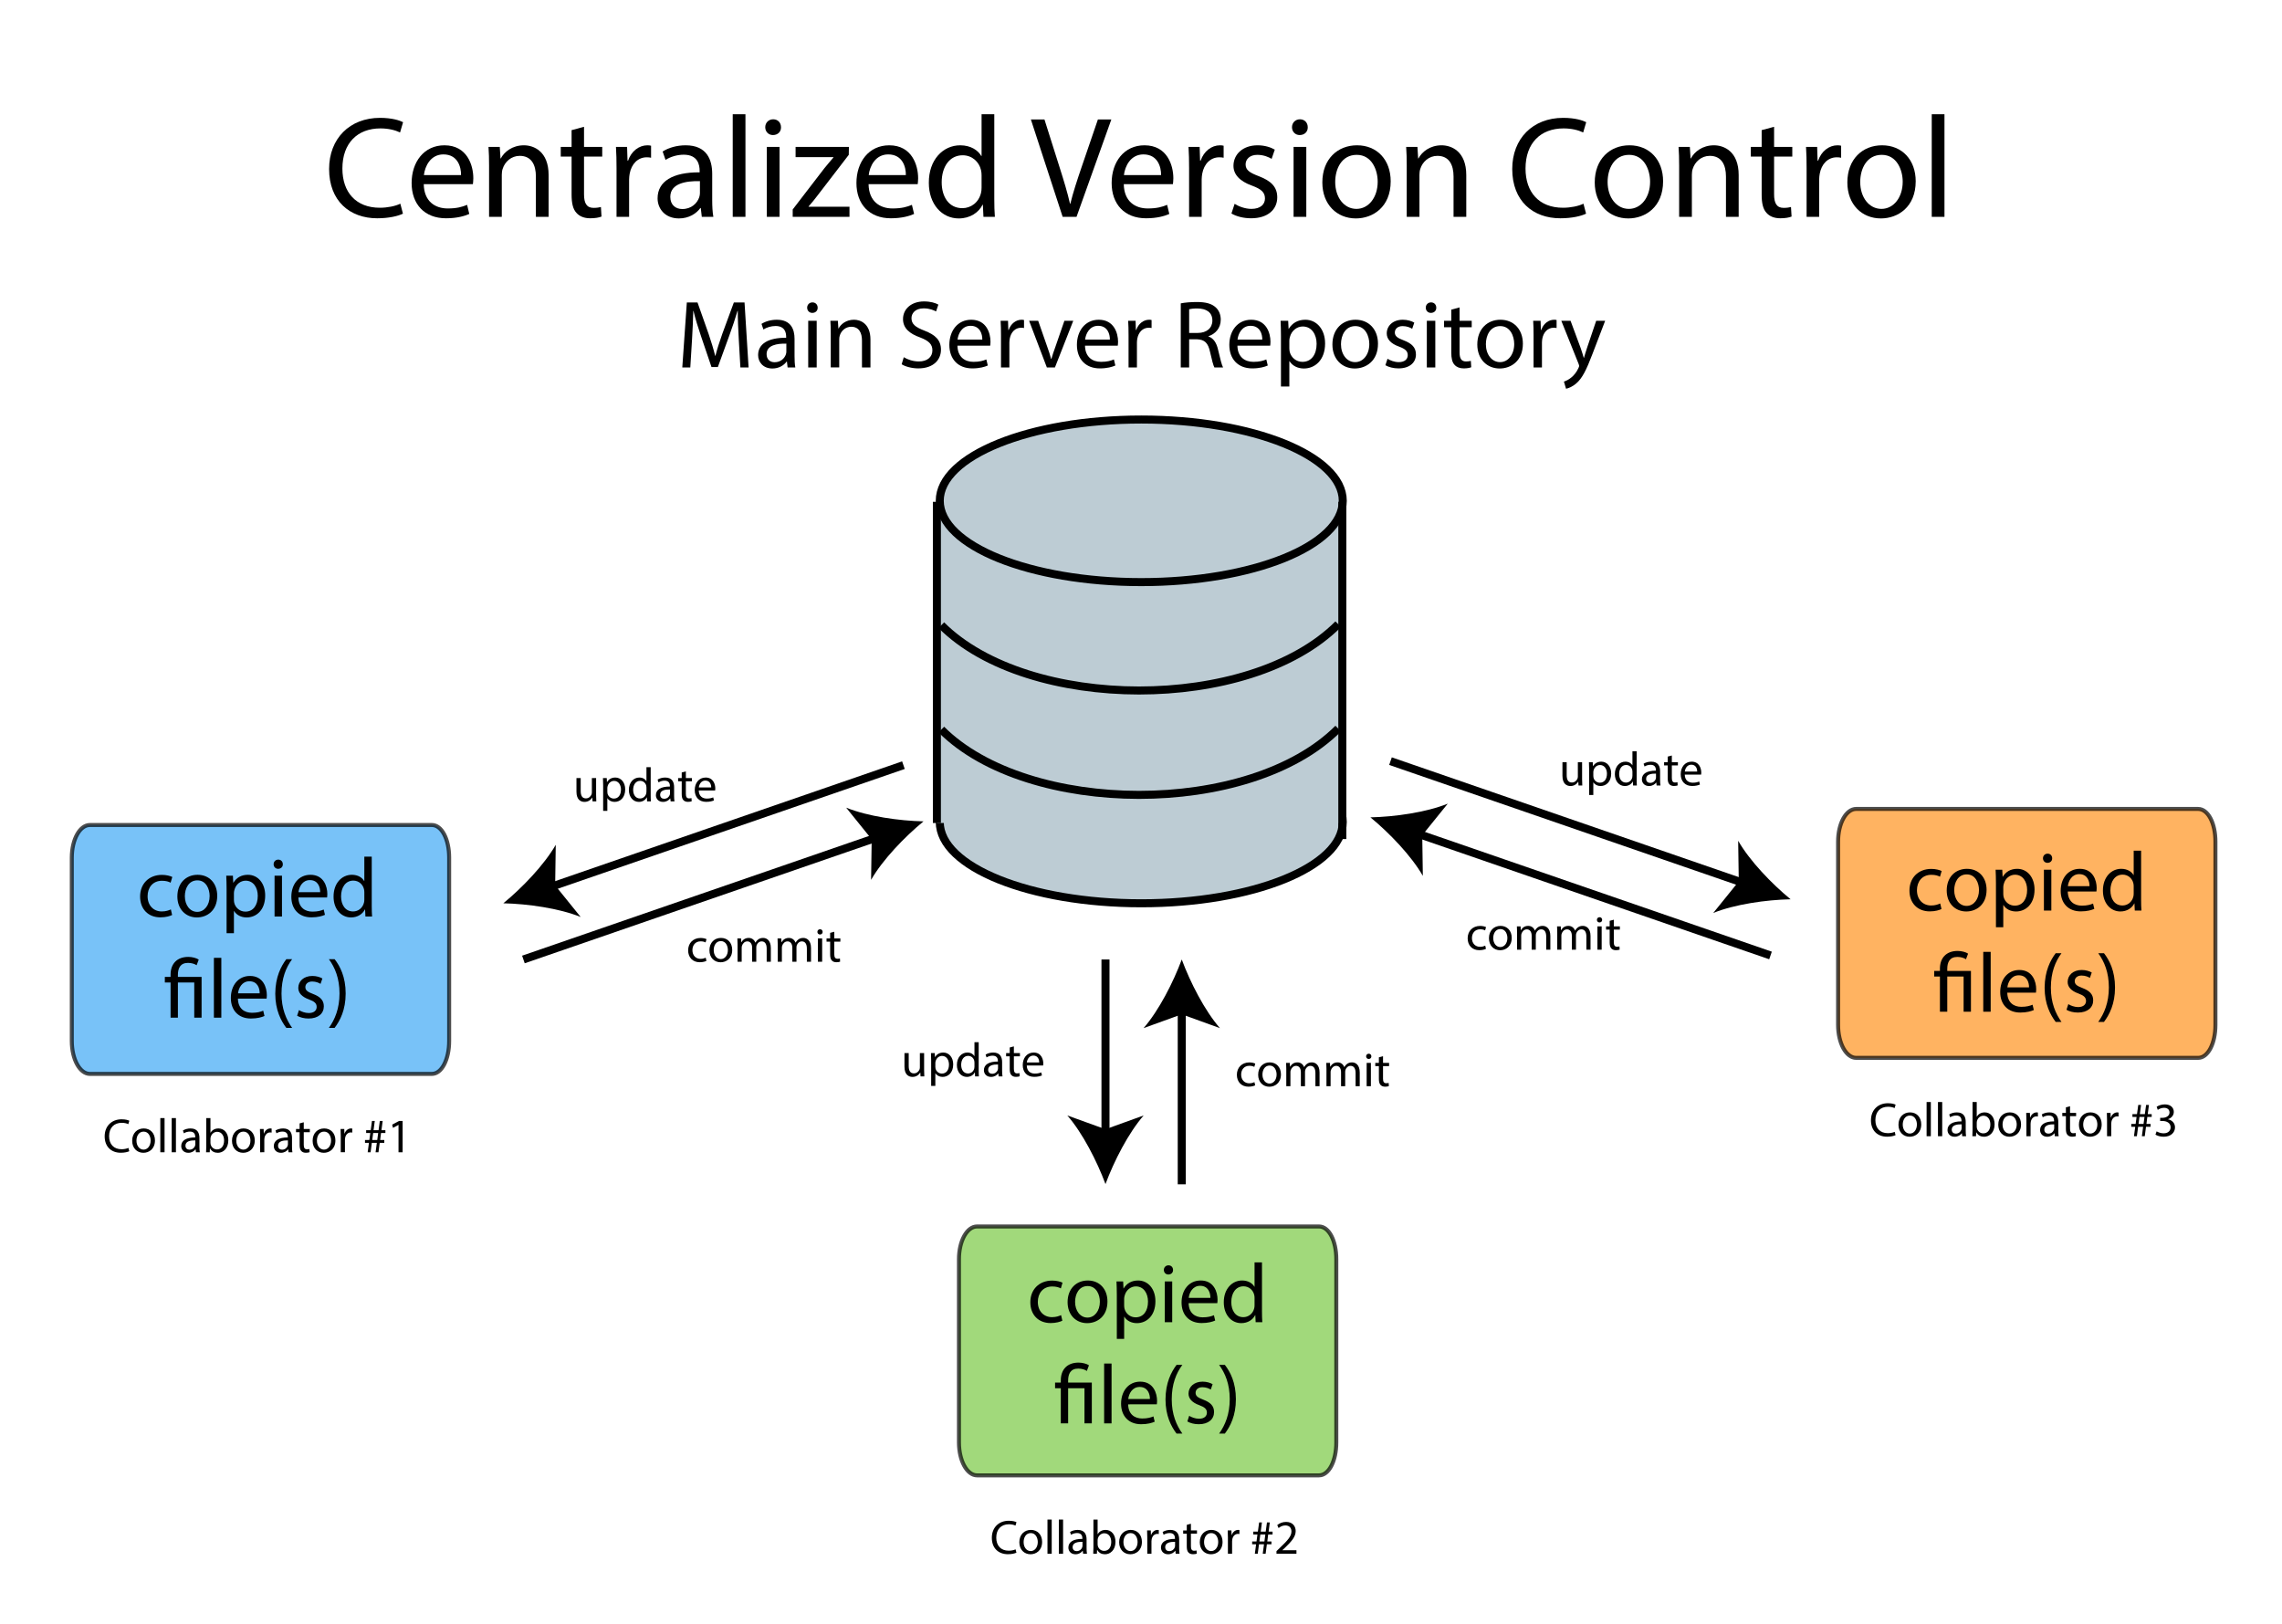 <?xml version="1.0" encoding="utf-8"?>
<!-- Generator: Adobe Illustrator 16.0.0, SVG Export Plug-In . SVG Version: 6.00 Build 0)  -->
<!DOCTYPE svg PUBLIC "-//W3C//DTD SVG 1.1//EN" "http://www.w3.org/Graphics/SVG/1.1/DTD/svg11.dtd">
<svg version="1.1" id="Layer_1" xmlns="http://www.w3.org/2000/svg" xmlns:xlink="http://www.w3.org/1999/xlink" x="0px" y="0px"
	 width="568.471px" height="404.584px" viewBox="0 0 568.471 404.584" enable-background="new 0 0 568.471 404.584"
	 xml:space="preserve">
<path opacity="0.7" fill="#3FA9F5" stroke="#000000" stroke-miterlimit="10" d="M111.888,259.298c0,4.584-1.83,8.202-4.317,8.202
	h-85.18c-2.487,0-4.503-3.618-4.503-8.202v-45.649c0-4.584,2.016-8.148,4.503-8.148h85.18c2.487,0,4.317,3.564,4.317,8.148V259.298z
	"/>
<g>
	<rect x="64.047" y="28.453" fill="none" width="439.682" height="46.032"/>
	<path d="M100.377,53.22c-1.152,0.576-3.456,1.152-6.407,1.152c-6.839,0-11.986-4.319-11.986-12.274
		c0-7.595,5.147-12.742,12.67-12.742c3.023,0,4.931,0.648,5.759,1.08l-0.756,2.556c-1.188-0.576-2.88-1.008-4.896-1.008
		c-5.688,0-9.467,3.636-9.467,10.007c0,5.939,3.419,9.755,9.323,9.755c1.908,0,3.852-0.396,5.111-1.008L100.377,53.22z"/>
	<path d="M105.563,45.877c0.072,4.283,2.808,6.047,5.975,6.047c2.268,0,3.636-0.396,4.823-0.9l0.54,2.268
		c-1.116,0.504-3.023,1.08-5.795,1.08c-5.363,0-8.567-3.527-8.567-8.783s3.096-9.395,8.171-9.395c5.688,0,7.199,5.003,7.199,8.207
		c0,0.648-0.072,1.152-0.108,1.476H105.563z M114.85,43.609c0.036-2.016-0.828-5.147-4.392-5.147c-3.204,0-4.607,2.951-4.859,5.147
		H114.85z"/>
	<path d="M121.835,41.306c0-1.8-0.036-3.275-0.144-4.715h2.808l0.18,2.88h0.072c0.864-1.656,2.879-3.276,5.759-3.276
		c2.412,0,6.155,1.44,6.155,7.415v10.403h-3.168V43.969c0-2.808-1.043-5.147-4.031-5.147c-2.088,0-3.708,1.476-4.248,3.239
		c-0.144,0.396-0.216,0.936-0.216,1.476v10.475h-3.168V41.306z"/>
	<path d="M145.487,31.587v5.003h4.535v2.412h-4.535v9.395c0,2.16,0.612,3.383,2.375,3.383c0.828,0,1.44-0.108,1.836-0.216
		l0.144,2.376c-0.612,0.252-1.584,0.432-2.808,0.432c-1.476,0-2.664-0.468-3.42-1.332c-0.9-0.936-1.224-2.484-1.224-4.536v-9.503
		h-2.7V36.59h2.7v-4.175L145.487,31.587z"/>
	<path d="M153.587,42.026c0-2.052-0.036-3.816-0.144-5.436h2.771l0.108,3.419h0.144c0.792-2.339,2.7-3.815,4.823-3.815
		c0.36,0,0.612,0.036,0.9,0.108v2.988c-0.324-0.072-0.648-0.108-1.08-0.108c-2.232,0-3.815,1.692-4.248,4.067
		c-0.072,0.432-0.144,0.936-0.144,1.476v9.287h-3.132V42.026z"/>
	<path d="M174.826,54.012l-0.252-2.196h-0.108c-0.972,1.368-2.844,2.592-5.327,2.592c-3.528,0-5.328-2.484-5.328-5.003
		c0-4.211,3.744-6.515,10.475-6.479v-0.36c0-1.439-0.396-4.031-3.959-4.031c-1.62,0-3.312,0.504-4.535,1.296l-0.72-2.088
		c1.44-0.936,3.528-1.548,5.724-1.548c5.327,0,6.623,3.636,6.623,7.127v6.515c0,1.512,0.072,2.987,0.288,4.175H174.826z
		 M174.358,45.121c-3.456-0.072-7.379,0.54-7.379,3.924c0,2.052,1.368,3.023,2.988,3.023c2.268,0,3.708-1.44,4.211-2.916
		c0.108-0.324,0.18-0.684,0.18-1.008V45.121z"/>
	<path d="M182.531,28.456h3.168v25.557h-3.168V28.456z"/>
	<path d="M194.555,31.695c0.036,1.08-0.756,1.944-2.016,1.944c-1.116,0-1.908-0.864-1.908-1.944c0-1.116,0.828-1.979,1.979-1.979
		C193.799,29.715,194.555,30.579,194.555,31.695z M191.027,54.012V36.59h3.168v17.422H191.027z"/>
	<path d="M197.471,52.176l7.883-10.259c0.756-0.936,1.476-1.764,2.268-2.699v-0.072h-9.431V36.59h13.283l-0.036,1.98l-7.775,10.115
		c-0.72,0.972-1.44,1.835-2.232,2.735v0.072h10.187v2.52h-14.146V52.176z"/>
	<path d="M216.371,45.877c0.072,4.283,2.808,6.047,5.975,6.047c2.268,0,3.636-0.396,4.823-0.9l0.54,2.268
		c-1.116,0.504-3.023,1.08-5.795,1.08c-5.363,0-8.567-3.527-8.567-8.783s3.096-9.395,8.171-9.395c5.688,0,7.199,5.003,7.199,8.207
		c0,0.648-0.072,1.152-0.108,1.476H216.371z M225.658,43.609c0.036-2.016-0.828-5.147-4.392-5.147c-3.204,0-4.607,2.951-4.859,5.147
		H225.658z"/>
	<path d="M247.689,28.456v21.057c0,1.548,0.036,3.312,0.144,4.5h-2.844l-0.144-3.023h-0.072c-0.972,1.943-3.096,3.419-5.939,3.419
		c-4.211,0-7.451-3.563-7.451-8.855c-0.036-5.795,3.563-9.359,7.811-9.359c2.664,0,4.463,1.26,5.255,2.664h0.072V28.456H247.689z
		 M244.521,43.682c0-0.396-0.036-0.936-0.144-1.332c-0.468-2.016-2.196-3.671-4.572-3.671c-3.275,0-5.219,2.879-5.219,6.731
		c0,3.528,1.728,6.443,5.147,6.443c2.124,0,4.067-1.404,4.644-3.78c0.108-0.432,0.144-0.864,0.144-1.368V43.682z"/>
	<path d="M264.718,54.012l-7.919-24.261h3.383l3.78,11.95c1.044,3.276,1.944,6.228,2.592,9.071h0.072
		c0.684-2.808,1.692-5.867,2.771-9.035l4.104-11.986h3.348l-8.675,24.261H264.718z"/>
	<path d="M279.947,45.877c0.072,4.283,2.808,6.047,5.975,6.047c2.268,0,3.636-0.396,4.823-0.9l0.54,2.268
		c-1.116,0.504-3.023,1.08-5.795,1.08c-5.363,0-8.567-3.527-8.567-8.783s3.096-9.395,8.171-9.395c5.688,0,7.199,5.003,7.199,8.207
		c0,0.648-0.072,1.152-0.108,1.476H279.947z M289.233,43.609c0.036-2.016-0.828-5.147-4.392-5.147c-3.204,0-4.607,2.951-4.859,5.147
		H289.233z"/>
	<path d="M296.218,42.026c0-2.052-0.036-3.816-0.144-5.436h2.771l0.108,3.419h0.144c0.792-2.339,2.7-3.815,4.823-3.815
		c0.36,0,0.612,0.036,0.9,0.108v2.988c-0.324-0.072-0.648-0.108-1.08-0.108c-2.232,0-3.816,1.692-4.248,4.067
		c-0.072,0.432-0.144,0.936-0.144,1.476v9.287h-3.132V42.026z"/>
	<path d="M307.559,50.772c0.936,0.612,2.592,1.26,4.175,1.26c2.304,0,3.384-1.152,3.384-2.591c0-1.512-0.9-2.34-3.24-3.204
		c-3.131-1.116-4.607-2.844-4.607-4.932c0-2.808,2.268-5.111,6.011-5.111c1.764,0,3.312,0.504,4.284,1.08l-0.792,2.304
		c-0.684-0.432-1.944-1.008-3.563-1.008c-1.872,0-2.916,1.08-2.916,2.375c0,1.44,1.044,2.088,3.312,2.952
		c3.023,1.152,4.571,2.664,4.571,5.255c0,3.06-2.376,5.219-6.515,5.219c-1.908,0-3.672-0.468-4.896-1.188L307.559,50.772z"/>
	<path d="M325.774,31.695c0.036,1.08-0.756,1.944-2.016,1.944c-1.116,0-1.908-0.864-1.908-1.944c0-1.116,0.828-1.979,1.979-1.979
		C325.018,29.715,325.774,30.579,325.774,31.695z M322.246,54.012V36.59h3.168v17.422H322.246z"/>
	<path d="M346.436,45.157c0,6.443-4.463,9.251-8.675,9.251c-4.715,0-8.351-3.456-8.351-8.963c0-5.832,3.815-9.251,8.639-9.251
		C343.053,36.194,346.436,39.83,346.436,45.157z M332.614,45.337c0,3.815,2.196,6.695,5.292,6.695c3.023,0,5.292-2.843,5.292-6.767
		c0-2.952-1.476-6.695-5.22-6.695C334.234,38.57,332.614,42.026,332.614,45.337z"/>
	<path d="M350.434,41.306c0-1.8-0.036-3.275-0.144-4.715h2.808l0.18,2.88h0.072c0.864-1.656,2.879-3.276,5.759-3.276
		c2.412,0,6.155,1.44,6.155,7.415v10.403h-3.168V43.969c0-2.808-1.043-5.147-4.031-5.147c-2.088,0-3.708,1.476-4.248,3.239
		c-0.144,0.396-0.216,0.936-0.216,1.476v10.475h-3.168V41.306z"/>
	<path d="M395.107,53.22c-1.152,0.576-3.456,1.152-6.407,1.152c-6.839,0-11.986-4.319-11.986-12.274
		c0-7.595,5.147-12.742,12.67-12.742c3.023,0,4.931,0.648,5.759,1.08l-0.756,2.556c-1.188-0.576-2.88-1.008-4.896-1.008
		c-5.688,0-9.467,3.636-9.467,10.007c0,5.939,3.419,9.755,9.323,9.755c1.908,0,3.852-0.396,5.111-1.008L395.107,53.22z"/>
	<path d="M414.295,45.157c0,6.443-4.463,9.251-8.675,9.251c-4.715,0-8.351-3.456-8.351-8.963c0-5.832,3.815-9.251,8.639-9.251
		C410.912,36.194,414.295,39.83,414.295,45.157z M400.473,45.337c0,3.815,2.196,6.695,5.292,6.695c3.023,0,5.292-2.843,5.292-6.767
		c0-2.952-1.476-6.695-5.22-6.695C402.093,38.57,400.473,42.026,400.473,45.337z"/>
	<path d="M418.293,41.306c0-1.8-0.036-3.275-0.144-4.715h2.808l0.18,2.88h0.072c0.864-1.656,2.88-3.276,5.759-3.276
		c2.413,0,6.155,1.44,6.155,7.415v10.403h-3.166V43.969c0-2.808-1.045-5.147-4.033-5.147c-2.087,0-3.707,1.476-4.247,3.239
		c-0.144,0.396-0.216,0.936-0.216,1.476v10.475h-3.168V41.306z"/>
	<path d="M441.945,31.587v5.003h4.535v2.412h-4.535v9.395c0,2.16,0.611,3.383,2.377,3.383c0.826,0,1.439-0.108,1.834-0.216
		l0.145,2.376c-0.611,0.252-1.584,0.432-2.807,0.432c-1.477,0-2.664-0.468-3.42-1.332c-0.9-0.936-1.225-2.484-1.225-4.536v-9.503
		h-2.699V36.59h2.699v-4.175L441.945,31.587z"/>
	<path d="M450.046,42.026c0-2.052-0.037-3.816-0.145-5.436h2.771l0.107,3.419h0.145c0.791-2.339,2.699-3.815,4.824-3.815
		c0.359,0,0.611,0.036,0.898,0.108v2.988c-0.324-0.072-0.646-0.108-1.08-0.108c-2.23,0-3.814,1.692-4.246,4.067
		c-0.072,0.432-0.145,0.936-0.145,1.476v9.287h-3.131V42.026z"/>
	<path d="M477.222,45.157c0,6.443-4.463,9.251-8.674,9.251c-4.717,0-8.352-3.456-8.352-8.963c0-5.832,3.816-9.251,8.639-9.251
		C473.839,36.194,477.222,39.83,477.222,45.157z M463.4,45.337c0,3.815,2.197,6.695,5.291,6.695c3.025,0,5.293-2.843,5.293-6.767
		c0-2.952-1.477-6.695-5.221-6.695C465.021,38.57,463.4,42.026,463.4,45.337z"/>
	<path d="M481.22,28.456h3.168v25.557h-3.168V28.456z"/>
</g>
<g>
	<rect x="159.301" y="74.484" fill="none" width="250" height="23.016"/>
	<path d="M184.033,84.42c-0.12-2.256-0.264-4.969-0.24-6.985h-0.072c-0.552,1.896-1.224,3.913-2.041,6.145l-2.856,7.849h-1.584
		l-2.616-7.705c-0.768-2.28-1.416-4.368-1.872-6.289h-0.048c-0.048,2.016-0.168,4.729-0.312,7.153l-0.432,6.937h-1.992l1.128-16.177
		h2.665l2.76,7.825c0.672,1.992,1.224,3.768,1.632,5.448h0.072c0.408-1.632,0.984-3.408,1.704-5.448l2.88-7.825h2.664l1.008,16.177
		h-2.041L184.033,84.42z"/>
	<path d="M196.2,91.524l-0.168-1.464h-0.072c-0.648,0.912-1.896,1.729-3.552,1.729c-2.353,0-3.553-1.656-3.553-3.336
		c0-2.808,2.497-4.344,6.985-4.32v-0.24c0-0.96-0.264-2.688-2.64-2.688c-1.08,0-2.208,0.336-3.024,0.864l-0.48-1.392
		c0.96-0.624,2.352-1.032,3.816-1.032c3.552,0,4.417,2.424,4.417,4.752v4.344c0,1.008,0.048,1.992,0.192,2.784H196.2z
		 M195.888,85.596c-2.304-0.048-4.92,0.36-4.92,2.616c0,1.368,0.912,2.017,1.992,2.017c1.512,0,2.472-0.96,2.808-1.944
		c0.072-0.216,0.12-0.456,0.12-0.672V85.596z"/>
	<path d="M203.688,76.643c0.024,0.72-0.504,1.296-1.344,1.296c-0.744,0-1.272-0.576-1.272-1.296c0-0.744,0.552-1.32,1.32-1.32
		C203.183,75.323,203.688,75.899,203.688,76.643z M201.335,91.524V79.907h2.112v11.617H201.335z"/>
	<path d="M206.951,83.052c0-1.2-0.024-2.184-0.096-3.145h1.872l0.12,1.92h0.048c0.576-1.104,1.92-2.184,3.84-2.184
		c1.608,0,4.104,0.96,4.104,4.944v6.937h-2.112v-6.697c0-1.872-0.696-3.432-2.688-3.432c-1.393,0-2.473,0.984-2.833,2.16
		c-0.096,0.264-0.144,0.624-0.144,0.984v6.984h-2.112V83.052z"/>
	<path d="M225.143,88.98c0.936,0.576,2.304,1.056,3.744,1.056c2.136,0,3.384-1.128,3.384-2.76c0-1.512-0.864-2.376-3.048-3.216
		c-2.641-0.936-4.272-2.304-4.272-4.584c0-2.521,2.088-4.393,5.232-4.393c1.656,0,2.856,0.384,3.576,0.792l-0.576,1.704
		c-0.528-0.288-1.608-0.768-3.072-0.768c-2.208,0-3.048,1.32-3.048,2.424c0,1.512,0.984,2.256,3.216,3.12
		c2.736,1.056,4.128,2.376,4.128,4.752c0,2.497-1.848,4.657-5.665,4.657c-1.56,0-3.264-0.456-4.128-1.032L225.143,88.98z"/>
	<path d="M238.51,86.1c0.048,2.856,1.872,4.032,3.984,4.032c1.512,0,2.424-0.264,3.216-0.6l0.36,1.512
		c-0.744,0.336-2.016,0.72-3.864,0.72c-3.576,0-5.712-2.353-5.712-5.857c0-3.504,2.064-6.264,5.448-6.264
		c3.792,0,4.801,3.336,4.801,5.472c0,0.432-0.048,0.768-0.072,0.984H238.51z M244.703,84.588c0.024-1.344-0.552-3.433-2.928-3.433
		c-2.136,0-3.072,1.968-3.24,3.433H244.703z"/>
	<path d="M249.358,83.532c0-1.368-0.024-2.544-0.096-3.625h1.848l0.072,2.28h0.096c0.528-1.56,1.8-2.544,3.216-2.544
		c0.24,0,0.408,0.024,0.6,0.072v1.992c-0.216-0.048-0.432-0.072-0.72-0.072c-1.488,0-2.544,1.128-2.832,2.712
		c-0.048,0.288-0.096,0.624-0.096,0.984v6.192h-2.088V83.532z"/>
	<path d="M258.622,79.907l2.28,6.529c0.384,1.056,0.696,2.016,0.936,2.976h0.072c0.264-0.96,0.6-1.92,0.984-2.976l2.256-6.529h2.208
		l-4.561,11.617h-2.016l-4.417-11.617H258.622z"/>
	<path d="M270.286,86.1c0.048,2.856,1.872,4.032,3.984,4.032c1.512,0,2.424-0.264,3.216-0.6l0.36,1.512
		c-0.744,0.336-2.016,0.72-3.864,0.72c-3.576,0-5.712-2.353-5.712-5.857c0-3.504,2.064-6.264,5.448-6.264
		c3.792,0,4.801,3.336,4.801,5.472c0,0.432-0.048,0.768-0.072,0.984H270.286z M276.479,84.588c0.024-1.344-0.552-3.433-2.928-3.433
		c-2.136,0-3.072,1.968-3.24,3.433H276.479z"/>
	<path d="M281.134,83.532c0-1.368-0.024-2.544-0.096-3.625h1.848l0.072,2.28h0.096c0.528-1.56,1.8-2.544,3.216-2.544
		c0.24,0,0.408,0.024,0.6,0.072v1.992c-0.216-0.048-0.432-0.072-0.72-0.072c-1.488,0-2.544,1.128-2.832,2.712
		c-0.048,0.288-0.096,0.624-0.096,0.984v6.192h-2.088V83.532z"/>
	<path d="M294.142,75.563c1.056-0.216,2.568-0.336,4.008-0.336c2.232,0,3.672,0.408,4.68,1.32c0.816,0.72,1.272,1.824,1.272,3.072
		c0,2.136-1.344,3.553-3.048,4.128v0.072c1.248,0.432,1.992,1.584,2.376,3.264c0.528,2.256,0.912,3.816,1.248,4.44h-2.16
		c-0.264-0.456-0.624-1.848-1.08-3.864c-0.48-2.232-1.344-3.072-3.24-3.145h-1.968v7.009h-2.088V75.563z M296.23,82.932h2.136
		c2.232,0,3.648-1.224,3.648-3.072c0-2.088-1.512-3-3.72-3.024c-1.008,0-1.728,0.096-2.064,0.192V82.932z"/>
	<path d="M308.254,86.1c0.048,2.856,1.872,4.032,3.984,4.032c1.512,0,2.424-0.264,3.216-0.6l0.36,1.512
		c-0.744,0.336-2.016,0.72-3.864,0.72c-3.576,0-5.712-2.353-5.712-5.857c0-3.504,2.064-6.264,5.448-6.264
		c3.792,0,4.801,3.336,4.801,5.472c0,0.432-0.048,0.768-0.072,0.984H308.254z M314.446,84.588c0.024-1.344-0.552-3.433-2.928-3.433
		c-2.136,0-3.072,1.968-3.24,3.433H314.446z"/>
	<path d="M319.102,83.7c0-1.488-0.048-2.688-0.096-3.792h1.896l0.096,1.992h0.048c0.864-1.416,2.232-2.256,4.128-2.256
		c2.808,0,4.92,2.376,4.92,5.904c0,4.176-2.544,6.241-5.28,6.241c-1.536,0-2.88-0.672-3.577-1.824h-0.048v6.312h-2.088V83.7z
		 M321.19,86.796c0,0.312,0.048,0.6,0.096,0.864c0.384,1.464,1.656,2.472,3.168,2.472c2.232,0,3.528-1.824,3.528-4.488
		c0-2.328-1.224-4.32-3.456-4.32c-1.44,0-2.784,1.032-3.192,2.616c-0.072,0.264-0.144,0.576-0.144,0.864V86.796z"/>
	<path d="M343.271,85.62c0,4.296-2.977,6.168-5.785,6.168c-3.144,0-5.568-2.304-5.568-5.977c0-3.888,2.544-6.168,5.76-6.168
		C341.014,79.644,343.271,82.067,343.271,85.62z M334.054,85.74c0,2.544,1.464,4.464,3.528,4.464c2.016,0,3.528-1.896,3.528-4.512
		c0-1.968-0.984-4.464-3.48-4.464S334.054,83.532,334.054,85.74z"/>
	<path d="M345.646,89.364c0.624,0.408,1.728,0.84,2.784,0.84c1.536,0,2.256-0.768,2.256-1.728c0-1.008-0.6-1.56-2.16-2.136
		c-2.088-0.744-3.072-1.896-3.072-3.288c0-1.872,1.512-3.408,4.008-3.408c1.176,0,2.208,0.336,2.856,0.72l-0.528,1.536
		c-0.456-0.288-1.296-0.672-2.376-0.672c-1.248,0-1.944,0.72-1.944,1.584c0,0.96,0.696,1.392,2.208,1.968
		c2.016,0.768,3.048,1.776,3.048,3.504c0,2.04-1.584,3.48-4.345,3.48c-1.272,0-2.448-0.312-3.264-0.792L345.646,89.364z"/>
	<path d="M357.79,76.643c0.024,0.72-0.504,1.296-1.344,1.296c-0.744,0-1.272-0.576-1.272-1.296c0-0.744,0.552-1.32,1.32-1.32
		C357.285,75.323,357.79,75.899,357.79,76.643z M355.437,91.524V79.907h2.112v11.617H355.437z"/>
	<path d="M363.597,76.571v3.336h3.024v1.608h-3.024v6.265c0,1.44,0.408,2.256,1.584,2.256c0.552,0,0.96-0.072,1.224-0.144
		l0.096,1.584c-0.408,0.168-1.056,0.288-1.872,0.288c-0.984,0-1.776-0.312-2.28-0.888c-0.6-0.624-0.816-1.656-0.816-3.024v-6.336
		h-1.8v-1.608h1.8v-2.784L363.597,76.571z"/>
	<path d="M379.366,85.62c0,4.296-2.977,6.168-5.785,6.168c-3.144,0-5.568-2.304-5.568-5.977c0-3.888,2.544-6.168,5.76-6.168
		C377.109,79.644,379.366,82.067,379.366,85.62z M370.149,85.74c0,2.544,1.464,4.464,3.528,4.464c2.016,0,3.528-1.896,3.528-4.512
		c0-1.968-0.984-4.464-3.48-4.464S370.149,83.532,370.149,85.74z"/>
	<path d="M382.028,83.532c0-1.368-0.024-2.544-0.096-3.625h1.848l0.072,2.28h0.096c0.528-1.56,1.8-2.544,3.216-2.544
		c0.24,0,0.408,0.024,0.6,0.072v1.992c-0.216-0.048-0.432-0.072-0.72-0.072c-1.488,0-2.544,1.128-2.832,2.712
		c-0.048,0.288-0.096,0.624-0.096,0.984v6.192h-2.088V83.532z"/>
	<path d="M391.244,79.907l2.544,6.865c0.264,0.768,0.552,1.68,0.744,2.376h0.048c0.216-0.696,0.456-1.584,0.744-2.424l2.304-6.817
		h2.232l-3.168,8.281c-1.512,3.984-2.544,6.025-3.984,7.273c-1.032,0.912-2.064,1.272-2.592,1.368l-0.528-1.776
		c0.528-0.168,1.224-0.504,1.848-1.032c0.576-0.456,1.296-1.272,1.776-2.352c0.096-0.216,0.168-0.384,0.168-0.504
		c0-0.12-0.048-0.288-0.144-0.552l-4.296-10.705H391.244z"/>
</g>
<g>
	<rect x="16.356" y="278.5" fill="none" width="95.532" height="34.786"/>
	<path d="M32.206,286.756c-0.384,0.192-1.151,0.385-2.135,0.385c-2.279,0-3.994-1.439-3.994-4.09c0-2.531,1.715-4.246,4.222-4.246
		c1.007,0,1.643,0.216,1.919,0.36l-0.252,0.851c-0.396-0.191-0.959-0.335-1.631-0.335c-1.895,0-3.154,1.211-3.154,3.333
		c0,1.979,1.139,3.251,3.106,3.251c0.635,0,1.283-0.132,1.703-0.336L32.206,286.756z"/>
	<path d="M38.602,284.07c0,2.146-1.487,3.082-2.89,3.082c-1.571,0-2.783-1.152-2.783-2.986c0-1.943,1.271-3.082,2.878-3.082
		C37.475,281.084,38.602,282.295,38.602,284.07z M33.996,284.129c0,1.271,0.732,2.231,1.763,2.231c1.007,0,1.763-0.947,1.763-2.255
		c0-0.983-0.492-2.23-1.739-2.23C34.536,281.875,33.996,283.026,33.996,284.129z"/>
	<path d="M39.937,278.505h1.056v8.515h-1.056V278.505z"/>
	<path d="M42.769,278.505h1.056v8.515h-1.056V278.505z"/>
	<path d="M48.815,287.02l-0.084-0.73h-0.036c-0.324,0.455-0.947,0.863-1.775,0.863c-1.175,0-1.775-0.828-1.775-1.668
		c0-1.402,1.247-2.17,3.49-2.158v-0.12c0-0.479-0.132-1.343-1.319-1.343c-0.54,0-1.103,0.168-1.511,0.432l-0.24-0.695
		c0.48-0.312,1.176-0.516,1.907-0.516c1.775,0,2.207,1.211,2.207,2.374v2.171c0,0.504,0.024,0.995,0.096,1.391H48.815z
		 M48.659,284.058c-1.151-0.024-2.459,0.18-2.459,1.308c0,0.684,0.456,1.008,0.996,1.008c0.755,0,1.235-0.48,1.403-0.973
		c0.036-0.107,0.06-0.228,0.06-0.336V284.058z"/>
	<path d="M51.336,287.02c0.024-0.396,0.048-0.982,0.048-1.498v-7.017h1.043v3.646h0.024c0.372-0.647,1.043-1.066,1.979-1.066
		c1.439,0,2.458,1.199,2.447,2.962c0,2.075-1.308,3.106-2.603,3.106c-0.84,0-1.511-0.324-1.943-1.092h-0.036l-0.048,0.959H51.336z
		 M52.428,284.693c0,0.132,0.024,0.264,0.048,0.384c0.204,0.731,0.815,1.235,1.583,1.235c1.104,0,1.763-0.899,1.763-2.23
		c0-1.164-0.6-2.159-1.727-2.159c-0.72,0-1.391,0.491-1.607,1.296c-0.024,0.119-0.06,0.264-0.06,0.432V284.693z"/>
	<path d="M63.465,284.07c0,2.146-1.487,3.082-2.89,3.082c-1.571,0-2.783-1.152-2.783-2.986c0-1.943,1.271-3.082,2.878-3.082
		C62.338,281.084,63.465,282.295,63.465,284.07z M58.859,284.129c0,1.271,0.732,2.231,1.763,2.231c1.007,0,1.763-0.947,1.763-2.255
		c0-0.983-0.492-2.23-1.739-2.23C59.399,281.875,58.859,283.026,58.859,284.129z"/>
	<path d="M64.8,283.026c0-0.684-0.012-1.271-0.048-1.812h0.923l0.036,1.14h0.048c0.264-0.779,0.899-1.271,1.607-1.271
		c0.12,0,0.204,0.012,0.3,0.035v0.996c-0.108-0.024-0.216-0.037-0.359-0.037c-0.744,0-1.271,0.564-1.416,1.355
		c-0.024,0.145-0.048,0.312-0.048,0.492v3.094H64.8V283.026z"/>
	<path d="M71.878,287.02l-0.084-0.73h-0.036c-0.324,0.455-0.947,0.863-1.775,0.863c-1.175,0-1.775-0.828-1.775-1.668
		c0-1.402,1.247-2.17,3.49-2.158v-0.12c0-0.479-0.132-1.343-1.319-1.343c-0.54,0-1.104,0.168-1.511,0.432l-0.24-0.695
		c0.48-0.312,1.175-0.516,1.907-0.516c1.775,0,2.207,1.211,2.207,2.374v2.171c0,0.504,0.024,0.995,0.096,1.391H71.878z
		 M71.722,284.058c-1.151-0.024-2.458,0.18-2.458,1.308c0,0.684,0.456,1.008,0.996,1.008c0.755,0,1.235-0.48,1.403-0.973
		c0.036-0.107,0.06-0.228,0.06-0.336V284.058z"/>
	<path d="M75.671,279.548v1.667h1.511v0.804h-1.511v3.13c0,0.721,0.204,1.128,0.792,1.128c0.276,0,0.479-0.036,0.612-0.071
		l0.048,0.791c-0.204,0.084-0.528,0.145-0.936,0.145c-0.492,0-0.888-0.156-1.14-0.444c-0.3-0.312-0.408-0.827-0.408-1.511v-3.167
		H73.74v-0.804h0.899v-1.391L75.671,279.548z"/>
	<path d="M83.552,284.07c0,2.146-1.487,3.082-2.89,3.082c-1.571,0-2.783-1.152-2.783-2.986c0-1.943,1.271-3.082,2.878-3.082
		C82.425,281.084,83.552,282.295,83.552,284.07z M78.947,284.129c0,1.271,0.732,2.231,1.763,2.231c1.007,0,1.763-0.947,1.763-2.255
		c0-0.983-0.492-2.23-1.739-2.23C79.487,281.875,78.947,283.026,78.947,284.129z"/>
	<path d="M84.887,283.026c0-0.684-0.012-1.271-0.048-1.812h0.923l0.036,1.14h0.048c0.264-0.779,0.899-1.271,1.607-1.271
		c0.12,0,0.204,0.012,0.3,0.035v0.996c-0.108-0.024-0.216-0.037-0.36-0.037c-0.744,0-1.271,0.564-1.416,1.355
		c-0.024,0.145-0.048,0.312-0.048,0.492v3.094h-1.043V283.026z"/>
	<path d="M91.595,287.02l0.312-2.35h-0.983v-0.708h1.091l0.228-1.739h-1.032v-0.707h1.14l0.312-2.292h0.696l-0.3,2.292h1.247
		l0.312-2.292h0.708l-0.3,2.292h0.983v0.707h-1.091l-0.216,1.739h1.031v0.708h-1.139l-0.312,2.35h-0.719l0.312-2.35h-1.247
		l-0.312,2.35H91.595z M93.981,283.962l0.228-1.739h-1.248l-0.228,1.739H93.981z"/>
	<path d="M99.274,280.208H99.25l-1.355,0.731l-0.204-0.804l1.703-0.912h0.9v7.795h-1.02V280.208z"/>
</g>
<g>
	<rect x="160.693" y="231.043" fill="none" width="59.238" height="10.913"/>
	<path d="M175.981,239.348c-0.276,0.144-0.887,0.336-1.667,0.336c-1.751,0-2.891-1.188-2.891-2.962c0-1.787,1.224-3.083,3.119-3.083
		c0.624,0,1.175,0.156,1.463,0.3l-0.24,0.815c-0.252-0.144-0.647-0.276-1.223-0.276c-1.332,0-2.051,0.984-2.051,2.195
		c0,1.343,0.864,2.171,2.015,2.171c0.6,0,0.996-0.156,1.295-0.288L175.981,239.348z"/>
	<path d="M182.401,236.613c0,2.146-1.487,3.082-2.89,3.082c-1.571,0-2.783-1.151-2.783-2.986c0-1.943,1.271-3.082,2.878-3.082
		C181.274,233.627,182.401,234.838,182.401,236.613z M177.795,236.673c0,1.271,0.732,2.231,1.763,2.231
		c1.007,0,1.763-0.947,1.763-2.255c0-0.983-0.492-2.23-1.739-2.23C178.335,234.418,177.795,235.57,177.795,236.673z"/>
	<path d="M183.736,235.33c0-0.6-0.012-1.091-0.048-1.571h0.923l0.048,0.936h0.036c0.324-0.552,0.864-1.067,1.823-1.067
		c0.792,0,1.391,0.479,1.643,1.163h0.024c0.18-0.324,0.408-0.576,0.647-0.755c0.348-0.264,0.731-0.408,1.283-0.408
		c0.768,0,1.907,0.503,1.907,2.519v3.418h-1.032v-3.286c0-1.115-0.408-1.787-1.259-1.787c-0.6,0-1.067,0.444-1.247,0.959
		c-0.048,0.144-0.084,0.336-0.084,0.528v3.586h-1.032v-3.478c0-0.923-0.408-1.595-1.211-1.595c-0.66,0-1.14,0.528-1.308,1.056
		c-0.06,0.156-0.084,0.335-0.084,0.516v3.502h-1.031V235.33z"/>
	<path d="M193.744,235.33c0-0.6-0.012-1.091-0.048-1.571h0.923l0.048,0.936h0.036c0.324-0.552,0.864-1.067,1.823-1.067
		c0.792,0,1.391,0.479,1.643,1.163h0.024c0.18-0.324,0.408-0.576,0.647-0.755c0.348-0.264,0.731-0.408,1.283-0.408
		c0.768,0,1.907,0.503,1.907,2.519v3.418H201v-3.286c0-1.115-0.408-1.787-1.259-1.787c-0.6,0-1.067,0.444-1.247,0.959
		c-0.048,0.144-0.084,0.336-0.084,0.528v3.586h-1.032v-3.478c0-0.923-0.408-1.595-1.211-1.595c-0.66,0-1.14,0.528-1.308,1.056
		c-0.06,0.156-0.084,0.335-0.084,0.516v3.502h-1.031V235.33z"/>
	<path d="M204.927,232.127c0.012,0.36-0.252,0.648-0.671,0.648c-0.372,0-0.636-0.288-0.636-0.648c0-0.372,0.276-0.66,0.66-0.66
		C204.675,231.468,204.927,231.756,204.927,232.127z M203.751,239.563v-5.805h1.056v5.805H203.751z"/>
	<path d="M207.831,232.092v1.667h1.511v0.803h-1.511v3.13c0,0.72,0.204,1.127,0.792,1.127c0.276,0,0.479-0.036,0.611-0.072
		l0.048,0.792c-0.204,0.084-0.528,0.144-0.936,0.144c-0.492,0-0.888-0.156-1.14-0.444c-0.3-0.312-0.408-0.828-0.408-1.511v-3.167
		H205.9v-0.803h0.899v-1.391L207.831,232.092z"/>
</g>
<g>
	<rect x="135.221" y="191.094" fill="none" width="50.945" height="13.81"/>
	<path d="M148.498,198.031c0,0.6,0.012,1.127,0.048,1.583h-0.936l-0.06-0.947h-0.024c-0.276,0.467-0.887,1.079-1.919,1.079
		c-0.911,0-2.003-0.503-2.003-2.542v-3.394h1.056v3.214c0,1.103,0.336,1.847,1.295,1.847c0.708,0,1.199-0.492,1.391-0.959
		c0.06-0.156,0.096-0.348,0.096-0.54v-3.562h1.056V198.031z"/>
	<path d="M150.252,195.704c0-0.744-0.024-1.343-0.048-1.895h0.947l0.048,0.995h0.024c0.432-0.708,1.115-1.127,2.062-1.127
		c1.403,0,2.459,1.187,2.459,2.95c0,2.087-1.271,3.118-2.639,3.118c-0.768,0-1.439-0.336-1.787-0.912h-0.024v3.154h-1.043V195.704z
		 M151.296,197.251c0,0.156,0.024,0.3,0.048,0.432c0.192,0.732,0.828,1.235,1.583,1.235c1.116,0,1.763-0.911,1.763-2.243
		c0-1.163-0.612-2.159-1.727-2.159c-0.72,0-1.391,0.516-1.595,1.307c-0.036,0.132-0.072,0.288-0.072,0.432V197.251z"/>
	<path d="M162.093,191.099v7.016c0,0.516,0.012,1.103,0.048,1.499h-0.947l-0.048-1.007h-0.024c-0.324,0.647-1.032,1.139-1.979,1.139
		c-1.403,0-2.483-1.187-2.483-2.95c-0.012-1.931,1.188-3.118,2.603-3.118c0.888,0,1.487,0.419,1.751,0.887h0.024v-3.466H162.093z
		 M161.038,196.172c0-0.132-0.012-0.312-0.048-0.444c-0.156-0.672-0.731-1.224-1.523-1.224c-1.091,0-1.739,0.959-1.739,2.243
		c0,1.175,0.576,2.146,1.715,2.146c0.708,0,1.355-0.468,1.547-1.259c0.036-0.144,0.048-0.288,0.048-0.456V196.172z"/>
	<path d="M167.062,199.614l-0.084-0.731h-0.036c-0.324,0.456-0.947,0.863-1.775,0.863c-1.175,0-1.775-0.828-1.775-1.667
		c0-1.403,1.247-2.171,3.49-2.159v-0.12c0-0.479-0.132-1.343-1.319-1.343c-0.54,0-1.104,0.168-1.511,0.432l-0.24-0.695
		c0.48-0.312,1.175-0.516,1.907-0.516c1.775,0,2.207,1.211,2.207,2.375v2.171c0,0.503,0.024,0.995,0.096,1.391H167.062z
		 M166.906,196.651c-1.151-0.024-2.458,0.18-2.458,1.307c0,0.684,0.456,1.008,0.996,1.008c0.755,0,1.235-0.48,1.403-0.972
		c0.036-0.108,0.06-0.228,0.06-0.336V196.651z"/>
	<path d="M170.856,192.142v1.667h1.511v0.803h-1.511v3.13c0,0.72,0.204,1.127,0.792,1.127c0.276,0,0.479-0.036,0.611-0.072
		l0.048,0.792c-0.204,0.084-0.528,0.144-0.936,0.144c-0.492,0-0.888-0.156-1.14-0.444c-0.3-0.312-0.408-0.828-0.408-1.511v-3.167
		h-0.899v-0.803h0.899v-1.391L170.856,192.142z"/>
	<path d="M174.072,196.903c0.024,1.427,0.935,2.015,1.991,2.015c0.755,0,1.211-0.132,1.607-0.3l0.18,0.756
		c-0.372,0.168-1.007,0.36-1.931,0.36c-1.787,0-2.854-1.175-2.854-2.927c0-1.751,1.032-3.13,2.723-3.13
		c1.895,0,2.399,1.667,2.399,2.734c0,0.216-0.024,0.384-0.036,0.492H174.072z M177.166,196.147c0.012-0.671-0.276-1.715-1.463-1.715
		c-1.067,0-1.535,0.983-1.619,1.715H177.166z"/>
</g>
<g>
	
		<ellipse fill="#BDCCD4" stroke="#000000" stroke-width="2" stroke-miterlimit="10" cx="284.301" cy="204.749" rx="50.197" ry="20.25"/>
	<rect x="233.388" y="125" fill="#BDCCD4" width="101" height="80"/>
	
		<ellipse fill="#BDCCD4" stroke="#000000" stroke-width="2" stroke-miterlimit="10" cx="284.301" cy="124.749" rx="50.197" ry="20.25"/>
	<line fill="#BDCCD4" stroke="#000000" stroke-width="2" stroke-miterlimit="10" x1="233.388" y1="125" x2="233.388" y2="205"/>
	<line fill="#BDCCD4" stroke="#000000" stroke-width="2" stroke-miterlimit="10" x1="334.388" y1="125" x2="334.388" y2="209"/>
	<path fill="#BDCCD4" stroke="#000000" stroke-width="2" stroke-miterlimit="10" d="M234.492,155.724
		c21.577,21.577,76.735,21.903,98.879-0.241"/>
	<path fill="#BDCCD4" stroke="#000000" stroke-width="2" stroke-miterlimit="10" d="M234.492,181.724
		c21.577,21.577,76.735,21.903,98.879-0.241"/>
</g>
<path opacity="0.7" fill="#7AC943" stroke="#000000" stroke-miterlimit="10" d="M332.888,359.298c0,4.584-1.83,8.202-4.317,8.202
	h-85.18c-2.487,0-4.503-3.618-4.503-8.202v-45.649c0-4.584,2.016-8.148,4.503-8.148h85.18c2.487,0,4.317,3.564,4.317,8.148V359.298z
	"/>
<g>
	<rect x="237.356" y="378.5" fill="none" width="95.532" height="34.786"/>
	<path d="M253.206,386.756c-0.384,0.192-1.151,0.385-2.135,0.385c-2.279,0-3.994-1.439-3.994-4.09c0-2.531,1.715-4.246,4.222-4.246
		c1.007,0,1.643,0.216,1.919,0.359l-0.252,0.852c-0.396-0.191-0.959-0.336-1.631-0.336c-1.895,0-3.154,1.212-3.154,3.334
		c0,1.979,1.139,3.251,3.106,3.251c0.635,0,1.283-0.132,1.703-0.336L253.206,386.756z"/>
	<path d="M259.602,384.07c0,2.146-1.487,3.082-2.89,3.082c-1.571,0-2.783-1.152-2.783-2.986c0-1.943,1.271-3.082,2.878-3.082
		C258.475,381.084,259.602,382.295,259.602,384.07z M254.996,384.129c0,1.271,0.732,2.231,1.763,2.231
		c1.007,0,1.763-0.947,1.763-2.255c0-0.983-0.492-2.23-1.739-2.23C255.536,381.875,254.996,383.026,254.996,384.129z"/>
	<path d="M260.937,378.505h1.056v8.515h-1.056V378.505z"/>
	<path d="M263.769,378.505h1.056v8.515h-1.056V378.505z"/>
	<path d="M269.815,387.02l-0.084-0.73h-0.036c-0.324,0.455-0.947,0.863-1.775,0.863c-1.175,0-1.775-0.828-1.775-1.668
		c0-1.402,1.247-2.17,3.49-2.158v-0.12c0-0.479-0.132-1.343-1.319-1.343c-0.54,0-1.103,0.168-1.511,0.432l-0.24-0.695
		c0.48-0.312,1.176-0.516,1.907-0.516c1.775,0,2.207,1.211,2.207,2.374v2.171c0,0.504,0.024,0.995,0.096,1.391H269.815z
		 M269.659,384.058c-1.151-0.024-2.459,0.18-2.459,1.308c0,0.684,0.456,1.008,0.996,1.008c0.755,0,1.235-0.48,1.403-0.973
		c0.036-0.107,0.06-0.228,0.06-0.336V384.058z"/>
	<path d="M272.336,387.02c0.024-0.396,0.048-0.982,0.048-1.498v-7.017h1.043v3.646h0.024c0.372-0.647,1.043-1.066,1.979-1.066
		c1.439,0,2.458,1.199,2.447,2.962c0,2.075-1.308,3.106-2.603,3.106c-0.84,0-1.511-0.324-1.943-1.092h-0.036l-0.048,0.959H272.336z
		 M273.428,384.693c0,0.132,0.024,0.264,0.048,0.384c0.204,0.731,0.815,1.235,1.583,1.235c1.104,0,1.763-0.899,1.763-2.23
		c0-1.164-0.6-2.159-1.727-2.159c-0.72,0-1.391,0.491-1.607,1.296c-0.024,0.119-0.06,0.264-0.06,0.432V384.693z"/>
	<path d="M284.465,384.07c0,2.146-1.487,3.082-2.89,3.082c-1.571,0-2.783-1.152-2.783-2.986c0-1.943,1.271-3.082,2.878-3.082
		C283.338,381.084,284.465,382.295,284.465,384.07z M279.859,384.129c0,1.271,0.732,2.231,1.763,2.231
		c1.007,0,1.763-0.947,1.763-2.255c0-0.983-0.492-2.23-1.739-2.23C280.399,381.875,279.859,383.026,279.859,384.129z"/>
	<path d="M285.8,383.026c0-0.684-0.012-1.271-0.048-1.812h0.923l0.036,1.14h0.048c0.264-0.779,0.899-1.271,1.607-1.271
		c0.12,0,0.204,0.012,0.3,0.035v0.996c-0.108-0.024-0.216-0.037-0.359-0.037c-0.744,0-1.271,0.564-1.416,1.355
		c-0.024,0.145-0.048,0.312-0.048,0.492v3.094H285.8V383.026z"/>
	<path d="M292.878,387.02l-0.084-0.73h-0.036c-0.324,0.455-0.947,0.863-1.775,0.863c-1.175,0-1.775-0.828-1.775-1.668
		c0-1.402,1.247-2.17,3.49-2.158v-0.12c0-0.479-0.132-1.343-1.319-1.343c-0.54,0-1.104,0.168-1.511,0.432l-0.24-0.695
		c0.48-0.312,1.175-0.516,1.907-0.516c1.775,0,2.207,1.211,2.207,2.374v2.171c0,0.504,0.024,0.995,0.096,1.391H292.878z
		 M292.722,384.058c-1.151-0.024-2.458,0.18-2.458,1.308c0,0.684,0.456,1.008,0.996,1.008c0.755,0,1.235-0.48,1.403-0.973
		c0.036-0.107,0.06-0.228,0.06-0.336V384.058z"/>
	<path d="M296.671,379.549v1.666h1.511v0.804h-1.511v3.13c0,0.721,0.204,1.128,0.792,1.128c0.276,0,0.479-0.036,0.612-0.071
		l0.048,0.791c-0.204,0.084-0.528,0.145-0.936,0.145c-0.492,0-0.888-0.156-1.14-0.444c-0.3-0.312-0.408-0.827-0.408-1.511v-3.167
		h-0.899v-0.804h0.899v-1.391L296.671,379.549z"/>
	<path d="M304.552,384.07c0,2.146-1.487,3.082-2.89,3.082c-1.571,0-2.783-1.152-2.783-2.986c0-1.943,1.271-3.082,2.878-3.082
		C303.425,381.084,304.552,382.295,304.552,384.07z M299.947,384.129c0,1.271,0.732,2.231,1.763,2.231
		c1.007,0,1.763-0.947,1.763-2.255c0-0.983-0.492-2.23-1.739-2.23C300.487,381.875,299.947,383.026,299.947,384.129z"/>
	<path d="M305.887,383.026c0-0.684-0.012-1.271-0.048-1.812h0.923l0.036,1.14h0.048c0.264-0.779,0.899-1.271,1.607-1.271
		c0.12,0,0.204,0.012,0.3,0.035v0.996c-0.108-0.024-0.216-0.037-0.36-0.037c-0.744,0-1.271,0.564-1.416,1.355
		c-0.024,0.145-0.048,0.312-0.048,0.492v3.094h-1.043V383.026z"/>
	<path d="M312.595,387.02l0.312-2.35h-0.983v-0.708h1.091l0.228-1.739h-1.032v-0.707h1.14l0.312-2.291h0.696l-0.3,2.291h1.247
		l0.312-2.291h0.708l-0.3,2.291h0.983v0.707h-1.091l-0.216,1.739h1.031v0.708h-1.139l-0.312,2.35h-0.719l0.312-2.35h-1.247
		l-0.312,2.35H312.595z M314.981,383.962l0.228-1.739h-1.248l-0.228,1.739H314.981z"/>
	<path d="M317.983,387.02v-0.646l0.828-0.805c1.991-1.895,2.891-2.902,2.902-4.077c0-0.792-0.384-1.523-1.547-1.523
		c-0.708,0-1.295,0.36-1.655,0.659l-0.336-0.743c0.54-0.456,1.308-0.792,2.207-0.792c1.679,0,2.387,1.152,2.387,2.268
		c0,1.439-1.043,2.603-2.687,4.186l-0.624,0.576v0.023h3.502v0.875H317.983z"/>
</g>
<path opacity="0.7" fill="#FF931E" stroke="#000000" stroke-miterlimit="10" d="M551.888,255.298c0,4.584-1.83,8.202-4.316,8.202
	h-85.181c-2.487,0-4.503-3.618-4.503-8.202v-45.649c0-4.584,2.016-8.148,4.503-8.148h85.181c2.486,0,4.316,3.564,4.316,8.148
	V255.298z"/>
<g>
	<rect x="456.357" y="274.5" fill="none" width="95.531" height="34.786"/>
	<path d="M472.206,282.756c-0.384,0.192-1.151,0.385-2.135,0.385c-2.278,0-3.994-1.439-3.994-4.09c0-2.531,1.716-4.246,4.222-4.246
		c1.008,0,1.643,0.216,1.919,0.36l-0.252,0.851c-0.396-0.191-0.96-0.335-1.631-0.335c-1.896,0-3.154,1.211-3.154,3.334
		c0,1.979,1.14,3.25,3.106,3.25c0.635,0,1.283-0.132,1.703-0.336L472.206,282.756z"/>
	<path d="M478.601,280.07c0,2.147-1.486,3.083-2.89,3.083c-1.571,0-2.782-1.152-2.782-2.987c0-1.943,1.271-3.082,2.878-3.082
		C477.474,277.083,478.601,278.294,478.601,280.07z M473.996,280.129c0,1.271,0.732,2.231,1.764,2.231
		c1.008,0,1.764-0.947,1.764-2.255c0-0.983-0.492-2.23-1.74-2.23C474.537,277.875,473.996,279.026,473.996,280.129z"/>
	<path d="M479.937,274.505h1.055v8.515h-1.055V274.505z"/>
	<path d="M482.769,274.505h1.055v8.515h-1.055V274.505z"/>
	<path d="M488.815,283.02l-0.084-0.73h-0.036c-0.324,0.455-0.947,0.863-1.775,0.863c-1.175,0-1.774-0.828-1.774-1.668
		c0-1.403,1.247-2.17,3.489-2.158v-0.12c0-0.479-0.131-1.343-1.318-1.343c-0.54,0-1.104,0.168-1.512,0.432l-0.24-0.695
		c0.48-0.312,1.176-0.516,1.908-0.516c1.774,0,2.206,1.211,2.206,2.375v2.171c0,0.504,0.024,0.995,0.097,1.391H488.815z
		 M488.66,280.058c-1.152-0.024-2.459,0.18-2.459,1.308c0,0.684,0.455,1.008,0.995,1.008c0.755,0,1.235-0.48,1.403-0.973
		c0.035-0.107,0.061-0.228,0.061-0.336V280.058z"/>
	<path d="M491.336,283.02c0.024-0.396,0.048-0.982,0.048-1.498v-7.017h1.043v3.646h0.024c0.372-0.648,1.044-1.067,1.979-1.067
		c1.438,0,2.458,1.199,2.446,2.962c0,2.075-1.308,3.106-2.603,3.106c-0.84,0-1.512-0.324-1.943-1.092h-0.035l-0.049,0.959H491.336z
		 M492.427,280.693c0,0.132,0.024,0.264,0.049,0.384c0.203,0.731,0.814,1.235,1.582,1.235c1.104,0,1.764-0.899,1.764-2.231
		c0-1.163-0.6-2.159-1.727-2.159c-0.721,0-1.392,0.492-1.607,1.295c-0.023,0.12-0.061,0.264-0.061,0.432V280.693z"/>
	<path d="M503.464,280.07c0,2.147-1.486,3.083-2.89,3.083c-1.571,0-2.782-1.152-2.782-2.987c0-1.943,1.271-3.082,2.878-3.082
		C502.337,277.083,503.464,278.294,503.464,280.07z M498.859,280.129c0,1.271,0.732,2.231,1.764,2.231
		c1.008,0,1.764-0.947,1.764-2.255c0-0.983-0.492-2.23-1.74-2.23C499.4,277.875,498.859,279.026,498.859,280.129z"/>
	<path d="M504.8,279.026c0-0.684-0.012-1.271-0.049-1.811h0.924l0.036,1.139h0.048c0.264-0.779,0.899-1.271,1.607-1.271
		c0.119,0,0.203,0.012,0.299,0.036v0.996c-0.107-0.024-0.215-0.036-0.359-0.036c-0.743,0-1.271,0.564-1.415,1.355
		c-0.024,0.144-0.048,0.312-0.048,0.492v3.094H504.8V279.026z"/>
	<path d="M511.878,283.02l-0.084-0.73h-0.037c-0.323,0.455-0.947,0.863-1.774,0.863c-1.175,0-1.774-0.828-1.774-1.668
		c0-1.403,1.246-2.17,3.489-2.158v-0.12c0-0.479-0.132-1.343-1.319-1.343c-0.539,0-1.104,0.168-1.511,0.432l-0.24-0.695
		c0.479-0.312,1.175-0.516,1.907-0.516c1.775,0,2.207,1.211,2.207,2.375v2.171c0,0.504,0.023,0.995,0.096,1.391H511.878z
		 M511.722,280.058c-1.152-0.024-2.459,0.18-2.459,1.308c0,0.684,0.456,1.008,0.996,1.008c0.755,0,1.234-0.48,1.402-0.973
		c0.036-0.107,0.061-0.228,0.061-0.336V280.058z"/>
	<path d="M515.671,275.548v1.667h1.511v0.803h-1.511v3.13c0,0.721,0.203,1.128,0.791,1.128c0.275,0,0.479-0.036,0.611-0.071
		l0.049,0.791c-0.205,0.084-0.528,0.145-0.936,0.145c-0.492,0-0.889-0.156-1.141-0.444c-0.299-0.312-0.407-0.827-0.407-1.511v-3.167
		h-0.899v-0.803h0.899v-1.391L515.671,275.548z"/>
	<path d="M523.552,280.07c0,2.147-1.486,3.083-2.891,3.083c-1.57,0-2.782-1.152-2.782-2.987c0-1.943,1.271-3.082,2.878-3.082
		C522.425,277.083,523.552,278.294,523.552,280.07z M518.947,280.129c0,1.271,0.732,2.231,1.764,2.231
		c1.007,0,1.763-0.947,1.763-2.255c0-0.983-0.491-2.23-1.739-2.23C519.487,277.875,518.947,279.026,518.947,280.129z"/>
	<path d="M524.887,279.026c0-0.684-0.013-1.271-0.048-1.811h0.924l0.035,1.139h0.049c0.264-0.779,0.898-1.271,1.606-1.271
		c0.12,0,0.204,0.012,0.3,0.036v0.996c-0.107-0.024-0.216-0.036-0.359-0.036c-0.744,0-1.271,0.564-1.416,1.355
		c-0.023,0.144-0.047,0.312-0.047,0.492v3.094h-1.044V279.026z"/>
	<path d="M531.595,283.02l0.312-2.35h-0.983v-0.708h1.092l0.228-1.739h-1.032v-0.708h1.141l0.311-2.291h0.696l-0.3,2.291h1.247
		l0.312-2.291h0.708l-0.3,2.291h0.983v0.708h-1.091l-0.217,1.739h1.031v0.708h-1.139l-0.312,2.35h-0.719l0.312-2.35h-1.247
		l-0.312,2.35H531.595z M533.982,279.962l0.228-1.739h-1.247l-0.229,1.739H533.982z"/>
	<path d="M537.235,281.809c0.3,0.191,0.995,0.492,1.728,0.492c1.355,0,1.774-0.863,1.763-1.512
		c-0.013-1.091-0.995-1.559-2.015-1.559h-0.588v-0.792h0.588c0.768,0,1.738-0.396,1.738-1.319c0-0.624-0.396-1.175-1.367-1.175
		c-0.623,0-1.223,0.276-1.559,0.516l-0.275-0.768c0.407-0.3,1.199-0.6,2.038-0.6c1.535,0,2.231,0.912,2.231,1.859
		c0,0.804-0.48,1.487-1.439,1.835v0.024c0.959,0.192,1.738,0.911,1.738,2.003c0,1.247-0.971,2.339-2.842,2.339
		c-0.875,0-1.643-0.276-2.027-0.528L537.235,281.809z"/>
</g>
<g>
	<g>
		
			<line fill="none" stroke="#000000" stroke-width="2" stroke-miterlimit="10" x1="136.797" y1="221.06" x2="225.054" y2="190.595"/>
		<g>
			<path d="M125.388,224.999c6.057,0.139,13.891,1.238,19.263,3.413l-6.356-7.868l0.149-10.112
				C135.558,215.457,130.069,221.155,125.388,224.999z"/>
		</g>
	</g>
</g>
<g>
	<g>
		
			<line fill="none" stroke="#000000" stroke-width="2" stroke-miterlimit="10" x1="218.645" y1="208.534" x2="130.388" y2="238.998"/>
		<g>
			<path d="M230.055,204.596c-6.057-0.139-13.891-1.238-19.263-3.414l6.355,7.869l-0.149,10.112
				C219.885,214.137,225.373,208.439,230.055,204.596z"/>
		</g>
	</g>
</g>
<g>
	<rect x="354.879" y="228.043" fill="none" width="59.238" height="10.913"/>
	<path d="M370.168,236.348c-0.276,0.144-0.887,0.336-1.667,0.336c-1.751,0-2.891-1.188-2.891-2.962c0-1.787,1.224-3.083,3.119-3.083
		c0.624,0,1.175,0.156,1.463,0.3l-0.24,0.815c-0.252-0.144-0.647-0.276-1.223-0.276c-1.332,0-2.051,0.984-2.051,2.195
		c0,1.343,0.864,2.171,2.015,2.171c0.6,0,0.996-0.156,1.295-0.288L370.168,236.348z"/>
	<path d="M376.587,233.613c0,2.146-1.487,3.082-2.89,3.082c-1.571,0-2.783-1.151-2.783-2.986c0-1.943,1.271-3.082,2.878-3.082
		C375.46,230.627,376.587,231.838,376.587,233.613z M371.982,233.673c0,1.271,0.732,2.231,1.763,2.231
		c1.007,0,1.763-0.947,1.763-2.255c0-0.983-0.492-2.23-1.739-2.23C372.522,231.418,371.982,232.57,371.982,233.673z"/>
	<path d="M377.922,232.33c0-0.6-0.012-1.091-0.048-1.571h0.923l0.048,0.936h0.036c0.324-0.552,0.864-1.067,1.823-1.067
		c0.792,0,1.391,0.479,1.643,1.163h0.024c0.18-0.324,0.408-0.576,0.647-0.755c0.348-0.264,0.731-0.408,1.283-0.408
		c0.768,0,1.907,0.503,1.907,2.519v3.418h-1.032v-3.286c0-1.115-0.408-1.787-1.259-1.787c-0.6,0-1.067,0.444-1.247,0.959
		c-0.048,0.144-0.084,0.336-0.084,0.528v3.586h-1.032v-3.478c0-0.923-0.408-1.595-1.211-1.595c-0.66,0-1.14,0.528-1.308,1.056
		c-0.06,0.156-0.084,0.335-0.084,0.516v3.502h-1.031V232.33z"/>
	<path d="M387.93,232.33c0-0.6-0.012-1.091-0.048-1.571h0.923l0.048,0.936h0.036c0.324-0.552,0.864-1.067,1.823-1.067
		c0.792,0,1.391,0.479,1.643,1.163h0.024c0.18-0.324,0.408-0.576,0.647-0.755c0.348-0.264,0.731-0.408,1.283-0.408
		c0.768,0,1.907,0.503,1.907,2.519v3.418h-1.032v-3.286c0-1.115-0.408-1.787-1.259-1.787c-0.6,0-1.067,0.444-1.247,0.959
		c-0.048,0.144-0.084,0.336-0.084,0.528v3.586h-1.032v-3.478c0-0.923-0.408-1.595-1.211-1.595c-0.66,0-1.14,0.528-1.308,1.056
		c-0.06,0.156-0.084,0.335-0.084,0.516v3.502h-1.031V232.33z"/>
	<path d="M399.113,229.127c0.012,0.36-0.252,0.648-0.671,0.648c-0.372,0-0.636-0.288-0.636-0.648c0-0.372,0.276-0.66,0.66-0.66
		C398.861,228.468,399.113,228.756,399.113,229.127z M397.938,236.563v-5.805h1.056v5.805H397.938z"/>
	<path d="M402.018,229.092v1.667h1.511v0.803h-1.511v3.13c0,0.72,0.204,1.127,0.792,1.127c0.276,0,0.479-0.036,0.611-0.072
		l0.048,0.792c-0.204,0.084-0.528,0.144-0.936,0.144c-0.492,0-0.888-0.156-1.14-0.444c-0.3-0.312-0.408-0.828-0.408-1.511v-3.167
		h-0.899v-0.803h0.899v-1.391L402.018,229.092z"/>
</g>
<g>
	<rect x="380.84" y="187.139" fill="none" width="50.945" height="13.81"/>
	<path d="M394.117,194.076c0,0.6,0.012,1.127,0.048,1.583h-0.936l-0.06-0.947h-0.024c-0.276,0.467-0.887,1.079-1.919,1.079
		c-0.911,0-2.003-0.503-2.003-2.542v-3.394h1.056v3.214c0,1.103,0.336,1.847,1.295,1.847c0.708,0,1.199-0.492,1.391-0.959
		c0.06-0.156,0.096-0.348,0.096-0.54v-3.562h1.056V194.076z"/>
	<path d="M395.872,191.749c0-0.744-0.024-1.343-0.048-1.895h0.947l0.048,0.995h0.024c0.432-0.708,1.115-1.127,2.062-1.127
		c1.403,0,2.459,1.187,2.459,2.95c0,2.087-1.271,3.118-2.639,3.118c-0.768,0-1.439-0.336-1.787-0.912h-0.024v3.154h-1.043V191.749z
		 M396.915,193.296c0,0.156,0.024,0.3,0.048,0.432c0.192,0.732,0.828,1.235,1.583,1.235c1.116,0,1.763-0.911,1.763-2.243
		c0-1.163-0.612-2.159-1.727-2.159c-0.72,0-1.391,0.516-1.595,1.307c-0.036,0.132-0.072,0.288-0.072,0.432V193.296z"/>
	<path d="M407.712,187.144v7.016c0,0.516,0.012,1.103,0.048,1.499h-0.947l-0.048-1.007h-0.024c-0.324,0.647-1.032,1.139-1.979,1.139
		c-1.403,0-2.483-1.187-2.483-2.95c-0.012-1.931,1.188-3.118,2.603-3.118c0.888,0,1.487,0.419,1.751,0.887h0.024v-3.466H407.712z
		 M406.657,192.217c0-0.132-0.012-0.312-0.048-0.444c-0.156-0.672-0.731-1.224-1.523-1.224c-1.091,0-1.739,0.959-1.739,2.243
		c0,1.175,0.576,2.146,1.715,2.146c0.708,0,1.355-0.468,1.547-1.259c0.036-0.144,0.048-0.288,0.048-0.456V192.217z"/>
	<path d="M412.682,195.659l-0.084-0.731h-0.036c-0.324,0.456-0.947,0.863-1.775,0.863c-1.175,0-1.775-0.828-1.775-1.667
		c0-1.403,1.247-2.171,3.49-2.159v-0.12c0-0.479-0.132-1.343-1.319-1.343c-0.54,0-1.104,0.168-1.511,0.432l-0.24-0.695
		c0.48-0.312,1.175-0.516,1.907-0.516c1.775,0,2.207,1.211,2.207,2.375v2.171c0,0.503,0.024,0.995,0.096,1.391H412.682z
		 M412.525,192.696c-1.151-0.024-2.458,0.18-2.458,1.307c0,0.684,0.456,1.008,0.996,1.008c0.755,0,1.235-0.48,1.403-0.972
		c0.036-0.108,0.06-0.228,0.06-0.336V192.696z"/>
	<path d="M416.475,188.187v1.667h1.511v0.803h-1.511v3.13c0,0.72,0.204,1.127,0.792,1.127c0.276,0,0.479-0.036,0.611-0.072
		l0.048,0.792c-0.204,0.084-0.528,0.144-0.936,0.144c-0.492,0-0.888-0.156-1.14-0.444c-0.3-0.312-0.408-0.828-0.408-1.511v-3.167
		h-0.899v-0.803h0.899v-1.391L416.475,188.187z"/>
	<path d="M419.691,192.948c0.024,1.427,0.935,2.015,1.991,2.015c0.755,0,1.211-0.132,1.607-0.3l0.18,0.756
		c-0.372,0.168-1.007,0.36-1.931,0.36c-1.787,0-2.854-1.175-2.854-2.927c0-1.751,1.032-3.13,2.723-3.13
		c1.895,0,2.399,1.667,2.399,2.734c0,0.216-0.024,0.384-0.036,0.492H419.691z M422.785,192.192c0.012-0.671-0.276-1.715-1.463-1.715
		c-1.067,0-1.535,0.983-1.619,1.715H422.785z"/>
</g>
<g>
	<g>
		
			<line fill="none" stroke="#000000" stroke-width="2" stroke-miterlimit="10" x1="434.644" y1="220.06" x2="346.388" y2="189.595"/>
		<g>
			<path d="M446.054,223.999c-4.682-3.845-10.169-9.543-13.056-14.569l0.148,10.114l-6.355,7.867
				C432.164,225.235,439.999,224.136,446.054,223.999z"/>
		</g>
	</g>
</g>
<g>
	<g>
		
			<line fill="none" stroke="#000000" stroke-width="2" stroke-miterlimit="10" x1="352.797" y1="207.534" x2="441.054" y2="237.998"/>
		<g>
			<path d="M341.388,203.596c4.681,3.845,10.169,9.543,13.056,14.569l-0.148-10.114l6.355-7.867
				C355.278,202.359,347.443,203.458,341.388,203.596z"/>
		</g>
	</g>
</g>
<g>
	<g>
		<line fill="none" stroke="#000000" stroke-width="2" stroke-miterlimit="10" x1="294.388" y1="251" x2="294.388" y2="295"/>
		<g>
			<path d="M294.388,239c-2.107,5.68-5.703,12.727-9.512,17.095l9.512-3.44l9.51,3.44C300.089,251.727,296.494,244.68,294.388,239z"
				/>
		</g>
	</g>
</g>
<g>
	<g>
		<line fill="none" stroke="#000000" stroke-width="2" stroke-miterlimit="10" x1="275.388" y1="283" x2="275.388" y2="239"/>
		<g>
			<path d="M275.388,294.943c2.107-5.68,5.703-12.727,9.512-17.095l-9.512,3.44l-9.51-3.44
				C269.687,282.217,273.283,289.264,275.388,294.943z"/>
		</g>
	</g>
</g>
<g>
	<rect x="297.388" y="262.044" fill="none" width="59.238" height="10.913"/>
	<path d="M312.677,270.348c-0.276,0.144-0.887,0.336-1.667,0.336c-1.751,0-2.891-1.188-2.891-2.962c0-1.787,1.224-3.083,3.119-3.083
		c0.624,0,1.175,0.156,1.463,0.3l-0.24,0.815c-0.252-0.144-0.647-0.276-1.223-0.276c-1.332,0-2.051,0.984-2.051,2.195
		c0,1.343,0.864,2.171,2.015,2.171c0.6,0,0.996-0.156,1.295-0.288L312.677,270.348z"/>
	<path d="M319.096,267.614c0,2.146-1.487,3.082-2.89,3.082c-1.571,0-2.783-1.151-2.783-2.986c0-1.943,1.271-3.082,2.878-3.082
		C317.969,264.627,319.096,265.838,319.096,267.614z M314.491,267.673c0,1.271,0.732,2.231,1.763,2.231
		c1.007,0,1.763-0.947,1.763-2.255c0-0.983-0.492-2.23-1.739-2.23C315.031,265.419,314.491,266.57,314.491,267.673z"/>
	<path d="M320.431,266.33c0-0.6-0.012-1.091-0.048-1.571h0.923l0.048,0.936h0.036c0.324-0.552,0.864-1.067,1.823-1.067
		c0.792,0,1.391,0.479,1.643,1.163h0.024c0.18-0.324,0.408-0.576,0.647-0.755c0.348-0.264,0.731-0.408,1.283-0.408
		c0.768,0,1.907,0.503,1.907,2.519v3.418h-1.032v-3.286c0-1.115-0.408-1.787-1.259-1.787c-0.6,0-1.067,0.444-1.247,0.959
		c-0.048,0.144-0.084,0.336-0.084,0.528v3.586h-1.032v-3.478c0-0.923-0.408-1.595-1.211-1.595c-0.66,0-1.14,0.528-1.308,1.056
		c-0.06,0.156-0.084,0.335-0.084,0.516v3.502h-1.031V266.33z"/>
	<path d="M330.439,266.33c0-0.6-0.012-1.091-0.048-1.571h0.923l0.048,0.936h0.036c0.324-0.552,0.864-1.067,1.823-1.067
		c0.792,0,1.391,0.479,1.643,1.163h0.024c0.18-0.324,0.408-0.576,0.647-0.755c0.348-0.264,0.731-0.408,1.283-0.408
		c0.768,0,1.907,0.503,1.907,2.519v3.418h-1.032v-3.286c0-1.115-0.408-1.787-1.259-1.787c-0.6,0-1.067,0.444-1.247,0.959
		c-0.048,0.144-0.084,0.336-0.084,0.528v3.586h-1.032v-3.478c0-0.923-0.408-1.595-1.211-1.595c-0.66,0-1.14,0.528-1.308,1.056
		c-0.06,0.156-0.084,0.335-0.084,0.516v3.502h-1.031V266.33z"/>
	<path d="M341.622,263.128c0.012,0.36-0.252,0.648-0.671,0.648c-0.372,0-0.636-0.288-0.636-0.648c0-0.372,0.276-0.66,0.66-0.66
		C341.37,262.468,341.622,262.756,341.622,263.128z M340.447,270.564v-5.805h1.056v5.805H340.447z"/>
	<path d="M344.526,263.092v1.667h1.511v0.803h-1.511v3.13c0,0.72,0.204,1.127,0.792,1.127c0.276,0,0.479-0.036,0.611-0.072
		l0.048,0.792c-0.204,0.084-0.528,0.144-0.936,0.144c-0.492,0-0.888-0.156-1.14-0.444c-0.3-0.312-0.408-0.828-0.408-1.511v-3.167
		h-0.899v-0.803h0.899v-1.391L344.526,263.092z"/>
</g>
<g>
	<rect x="216.931" y="259.595" fill="none" width="50.945" height="13.81"/>
	<path d="M230.208,266.532c0,0.6,0.012,1.127,0.048,1.583h-0.936l-0.06-0.947h-0.024c-0.276,0.467-0.887,1.079-1.919,1.079
		c-0.911,0-2.003-0.503-2.003-2.542v-3.394h1.056v3.214c0,1.103,0.336,1.847,1.295,1.847c0.708,0,1.199-0.492,1.391-0.959
		c0.06-0.156,0.096-0.348,0.096-0.54v-3.562h1.056V266.532z"/>
	<path d="M231.963,264.206c0-0.744-0.024-1.343-0.048-1.895h0.947l0.048,0.995h0.024c0.432-0.708,1.115-1.127,2.062-1.127
		c1.403,0,2.459,1.187,2.459,2.95c0,2.087-1.271,3.118-2.639,3.118c-0.768,0-1.439-0.336-1.787-0.912h-0.024v3.154h-1.043V264.206z
		 M233.006,265.752c0,0.156,0.024,0.3,0.048,0.432c0.192,0.732,0.828,1.235,1.583,1.235c1.116,0,1.763-0.911,1.763-2.243
		c0-1.163-0.612-2.159-1.727-2.159c-0.72,0-1.391,0.516-1.595,1.307c-0.036,0.132-0.072,0.288-0.072,0.432V265.752z"/>
	<path d="M243.804,259.6v7.016c0,0.516,0.012,1.103,0.048,1.499h-0.947l-0.048-1.007h-0.024c-0.324,0.647-1.032,1.139-1.979,1.139
		c-1.403,0-2.483-1.187-2.483-2.95c-0.012-1.931,1.188-3.118,2.603-3.118c0.888,0,1.487,0.419,1.751,0.887h0.024V259.6H243.804z
		 M242.749,264.673c0-0.132-0.012-0.312-0.048-0.444c-0.156-0.672-0.731-1.224-1.523-1.224c-1.091,0-1.739,0.959-1.739,2.243
		c0,1.175,0.576,2.146,1.715,2.146c0.708,0,1.355-0.468,1.547-1.259c0.036-0.144,0.048-0.288,0.048-0.456V264.673z"/>
	<path d="M248.773,268.115l-0.084-0.731h-0.036c-0.324,0.456-0.947,0.863-1.775,0.863c-1.175,0-1.775-0.828-1.775-1.667
		c0-1.403,1.247-2.171,3.49-2.159v-0.12c0-0.479-0.132-1.343-1.319-1.343c-0.54,0-1.104,0.168-1.511,0.432l-0.24-0.695
		c0.48-0.312,1.175-0.516,1.907-0.516c1.775,0,2.207,1.211,2.207,2.375v2.171c0,0.503,0.024,0.995,0.096,1.391H248.773z
		 M248.617,265.153c-1.151-0.024-2.458,0.18-2.458,1.307c0,0.684,0.456,1.008,0.996,1.008c0.755,0,1.235-0.48,1.403-0.972
		c0.036-0.108,0.06-0.228,0.06-0.336V265.153z"/>
	<path d="M252.566,260.644v1.667h1.511v0.803h-1.511v3.13c0,0.72,0.204,1.127,0.792,1.127c0.276,0,0.479-0.036,0.611-0.072
		l0.048,0.792c-0.204,0.084-0.528,0.144-0.936,0.144c-0.492,0-0.888-0.156-1.14-0.444c-0.3-0.312-0.408-0.828-0.408-1.511v-3.167
		h-0.899v-0.803h0.899v-1.391L252.566,260.644z"/>
	<path d="M255.782,265.405c0.024,1.427,0.935,2.015,1.991,2.015c0.755,0,1.211-0.132,1.607-0.3l0.18,0.756
		c-0.372,0.168-1.007,0.36-1.931,0.36c-1.787,0-2.854-1.175-2.854-2.927c0-1.751,1.032-3.13,2.723-3.13
		c1.895,0,2.399,1.667,2.399,2.734c0,0.216-0.024,0.384-0.036,0.492H255.782z M258.876,264.649c0.012-0.671-0.276-1.715-1.463-1.715
		c-1.067,0-1.535,0.983-1.619,1.715H258.876z"/>
</g>
<g>
	<rect x="16.356" y="213.385" fill="none" width="95.532" height="54.115"/>
	<path d="M42.879,227.917c-0.483,0.252-1.554,0.588-2.918,0.588c-3.065,0-5.06-2.079-5.06-5.187c0-3.128,2.142-5.396,5.459-5.396
		c1.092,0,2.058,0.272,2.562,0.524l-0.42,1.428c-0.441-0.252-1.134-0.482-2.142-0.482c-2.331,0-3.59,1.722-3.59,3.842
		c0,2.352,1.512,3.801,3.527,3.801c1.05,0,1.743-0.273,2.268-0.504L42.879,227.917z"/>
	<path d="M54.114,223.13c0,3.759-2.604,5.396-5.06,5.396c-2.75,0-4.871-2.016-4.871-5.228c0-3.401,2.226-5.396,5.039-5.396
		C52.14,217.902,54.114,220.022,54.114,223.13z M46.051,223.234c0,2.227,1.281,3.906,3.086,3.906c1.764,0,3.086-1.659,3.086-3.947
		c0-1.723-0.861-3.906-3.044-3.906S46.051,221.303,46.051,223.234z"/>
	<path d="M56.446,221.45c0-1.302-0.042-2.352-0.084-3.317h1.659l0.084,1.742h0.042c0.756-1.238,1.953-1.973,3.611-1.973
		c2.457,0,4.304,2.078,4.304,5.164c0,3.654-2.226,5.459-4.619,5.459c-1.344,0-2.52-0.588-3.128-1.596h-0.042v5.522h-1.827V221.45z
		 M58.273,224.158c0,0.273,0.042,0.525,0.084,0.756c0.336,1.281,1.449,2.163,2.771,2.163c1.953,0,3.086-1.596,3.086-3.927
		c0-2.036-1.071-3.779-3.023-3.779c-1.26,0-2.436,0.903-2.792,2.289c-0.063,0.23-0.126,0.504-0.126,0.756V224.158z"/>
	<path d="M70.453,215.277c0.021,0.63-0.441,1.134-1.176,1.134c-0.651,0-1.113-0.504-1.113-1.134c0-0.65,0.483-1.154,1.155-1.154
		C70.012,214.123,70.453,214.627,70.453,215.277z M68.395,228.295v-10.162h1.848v10.162H68.395z"/>
	<path d="M74.338,223.55c0.042,2.499,1.638,3.527,3.485,3.527c1.323,0,2.121-0.231,2.813-0.524l0.315,1.322
		c-0.651,0.294-1.764,0.63-3.38,0.63c-3.128,0-4.997-2.058-4.997-5.123s1.806-5.479,4.766-5.479c3.317,0,4.199,2.918,4.199,4.787
		c0,0.377-0.042,0.672-0.063,0.86H74.338z M79.755,222.227c0.021-1.176-0.483-3.002-2.562-3.002c-1.869,0-2.688,1.722-2.834,3.002
		H79.755z"/>
	<path d="M92.606,213.388v12.282c0,0.903,0.021,1.932,0.084,2.625h-1.659l-0.084-1.764h-0.042c-0.567,1.134-1.806,1.994-3.464,1.994
		c-2.457,0-4.346-2.078-4.346-5.164c-0.021-3.381,2.079-5.459,4.556-5.459c1.554,0,2.604,0.734,3.065,1.553h0.042v-6.067H92.606z
		 M90.759,222.27c0-0.231-0.021-0.547-0.084-0.777c-0.273-1.176-1.281-2.142-2.667-2.142c-1.911,0-3.044,1.68-3.044,3.927
		c0,2.057,1.008,3.758,3.002,3.758c1.239,0,2.373-0.818,2.708-2.205c0.063-0.252,0.084-0.504,0.084-0.797V222.27z"/>
	<path d="M42.492,253.494v-8.756h-1.428v-1.406h1.428v-0.546c0-2.688,1.575-4.431,4.43-4.431c0.945,0,2.058,0.295,2.583,0.672
		l-0.525,1.407c-0.441-0.315-1.239-0.588-2.142-0.588c-1.953,0-2.52,1.364-2.52,2.981v0.504h5.9v10.162h-1.827v-8.756h-4.073v8.756
		H42.492z"/>
	<path d="M53.286,238.587h1.848v14.907h-1.848V238.587z"/>
	<path d="M59.271,248.749c0.042,2.499,1.638,3.527,3.485,3.527c1.323,0,2.121-0.231,2.813-0.524l0.315,1.322
		c-0.651,0.294-1.764,0.63-3.38,0.63c-3.128,0-4.997-2.058-4.997-5.123s1.806-5.479,4.766-5.479c3.317,0,4.199,2.918,4.199,4.787
		c0,0.377-0.042,0.672-0.063,0.86H59.271z M64.688,247.426c0.021-1.176-0.483-3.002-2.562-3.002c-1.869,0-2.688,1.722-2.834,3.002
		H64.688z"/>
	<path d="M72.773,238.923c-1.533,2.058-2.646,4.787-2.646,8.587c0,3.738,1.155,6.426,2.646,8.525h-1.449
		c-1.323-1.743-2.75-4.431-2.75-8.525c0.021-4.136,1.428-6.823,2.75-8.587H72.773z"/>
	<path d="M74.475,251.604c0.546,0.356,1.512,0.735,2.436,0.735c1.344,0,1.974-0.672,1.974-1.512c0-0.883-0.525-1.365-1.89-1.869
		c-1.827-0.65-2.688-1.658-2.688-2.877c0-1.637,1.323-2.98,3.506-2.98c1.029,0,1.932,0.293,2.499,0.629l-0.462,1.344
		c-0.399-0.252-1.134-0.588-2.079-0.588c-1.092,0-1.701,0.631-1.701,1.387c0,0.84,0.609,1.217,1.932,1.721
		c1.764,0.672,2.667,1.555,2.667,3.066c0,1.784-1.386,3.044-3.8,3.044c-1.113,0-2.142-0.272-2.855-0.692L74.475,251.604z"/>
	<path d="M81.93,256.035c1.491-2.079,2.646-4.809,2.646-8.588c0-3.758-1.134-6.445-2.646-8.524h1.428
		c1.344,1.722,2.75,4.409,2.75,8.546c0,4.115-1.407,6.781-2.75,8.566H81.93z"/>
</g>
<g>
	<rect x="238.122" y="314.441" fill="none" width="95.532" height="54.115"/>
	<path d="M264.645,328.975c-0.483,0.252-1.554,0.588-2.918,0.588c-3.065,0-5.06-2.08-5.06-5.188c0-3.127,2.142-5.395,5.459-5.395
		c1.092,0,2.058,0.271,2.562,0.523l-0.42,1.428c-0.441-0.252-1.134-0.482-2.142-0.482c-2.331,0-3.59,1.723-3.59,3.842
		c0,2.352,1.512,3.801,3.527,3.801c1.05,0,1.743-0.273,2.268-0.504L264.645,328.975z"/>
	<path d="M275.879,324.188c0,3.758-2.604,5.395-5.06,5.395c-2.75,0-4.871-2.016-4.871-5.227c0-3.402,2.226-5.396,5.039-5.396
		C273.906,318.959,275.879,321.08,275.879,324.188z M267.817,324.291c0,2.227,1.281,3.906,3.086,3.906
		c1.764,0,3.086-1.658,3.086-3.947c0-1.723-0.861-3.906-3.044-3.906S267.817,322.359,267.817,324.291z"/>
	<path d="M278.212,322.508c0-1.303-0.042-2.352-0.084-3.318h1.659l0.084,1.742h0.042c0.756-1.238,1.953-1.973,3.611-1.973
		c2.457,0,4.304,2.078,4.304,5.164c0,3.654-2.226,5.459-4.619,5.459c-1.344,0-2.52-0.588-3.128-1.596h-0.042v5.523h-1.827V322.508z
		 M280.039,325.215c0,0.273,0.042,0.525,0.084,0.756c0.336,1.281,1.449,2.164,2.771,2.164c1.953,0,3.086-1.596,3.086-3.928
		c0-2.035-1.071-3.779-3.023-3.779c-1.26,0-2.436,0.904-2.792,2.289c-0.063,0.23-0.126,0.504-0.126,0.756V325.215z"/>
	<path d="M292.218,316.334c0.021,0.631-0.441,1.135-1.176,1.135c-0.651,0-1.113-0.504-1.113-1.135c0-0.65,0.483-1.154,1.155-1.154
		C291.777,315.18,292.218,315.684,292.218,316.334z M290.161,329.352v-10.162h1.848v10.162H290.161z"/>
	<path d="M296.104,324.607c0.042,2.498,1.638,3.527,3.485,3.527c1.323,0,2.121-0.232,2.813-0.525l0.315,1.322
		c-0.651,0.295-1.764,0.631-3.38,0.631c-3.128,0-4.997-2.059-4.997-5.123c0-3.066,1.806-5.48,4.766-5.48
		c3.317,0,4.199,2.918,4.199,4.787c0,0.377-0.042,0.672-0.063,0.861H296.104z M301.521,323.283c0.021-1.176-0.483-3.002-2.562-3.002
		c-1.869,0-2.688,1.723-2.834,3.002H301.521z"/>
	<path d="M314.372,314.445v12.281c0,0.904,0.021,1.932,0.084,2.625h-1.659l-0.084-1.764h-0.042
		c-0.567,1.135-1.806,1.994-3.464,1.994c-2.457,0-4.346-2.078-4.346-5.164c-0.021-3.381,2.079-5.459,4.556-5.459
		c1.554,0,2.604,0.734,3.065,1.553h0.042v-6.066H314.372z M312.524,323.326c0-0.23-0.021-0.547-0.084-0.777
		c-0.273-1.176-1.281-2.141-2.667-2.141c-1.911,0-3.044,1.68-3.044,3.926c0,2.057,1.008,3.758,3.002,3.758
		c1.239,0,2.373-0.818,2.708-2.205c0.063-0.252,0.084-0.504,0.084-0.797V323.326z"/>
	<path d="M264.258,354.551v-8.756h-1.428v-1.406h1.428v-0.545c0-2.688,1.575-4.432,4.43-4.432c0.945,0,2.058,0.295,2.583,0.672
		l-0.525,1.408c-0.441-0.316-1.239-0.588-2.142-0.588c-1.953,0-2.52,1.363-2.52,2.98v0.504h5.9v10.162h-1.827v-8.756h-4.073v8.756
		H264.258z"/>
	<path d="M275.052,339.645h1.848v14.906h-1.848V339.645z"/>
	<path d="M281.037,349.807c0.042,2.498,1.638,3.527,3.485,3.527c1.323,0,2.121-0.232,2.813-0.525l0.315,1.322
		c-0.651,0.295-1.764,0.631-3.38,0.631c-3.128,0-4.997-2.059-4.997-5.123c0-3.066,1.806-5.48,4.766-5.48
		c3.317,0,4.199,2.918,4.199,4.787c0,0.377-0.042,0.672-0.063,0.861H281.037z M286.454,348.482c0.021-1.176-0.483-3.002-2.562-3.002
		c-1.869,0-2.688,1.723-2.834,3.002H286.454z"/>
	<path d="M294.539,339.98c-1.533,2.057-2.646,4.787-2.646,8.586c0,3.738,1.155,6.426,2.646,8.525h-1.449
		c-1.323-1.742-2.75-4.43-2.75-8.525c0.021-4.135,1.428-6.822,2.75-8.586H294.539z"/>
	<path d="M296.241,352.662c0.546,0.355,1.512,0.734,2.436,0.734c1.344,0,1.974-0.672,1.974-1.512c0-0.883-0.525-1.365-1.89-1.869
		c-1.827-0.65-2.688-1.658-2.688-2.877c0-1.637,1.323-2.98,3.506-2.98c1.029,0,1.932,0.293,2.499,0.629l-0.462,1.344
		c-0.399-0.252-1.134-0.588-2.079-0.588c-1.092,0-1.701,0.631-1.701,1.387c0,0.84,0.609,1.217,1.932,1.721
		c1.764,0.672,2.667,1.555,2.667,3.066c0,1.785-1.386,3.045-3.8,3.045c-1.113,0-2.142-0.273-2.855-0.693L296.241,352.662z"/>
	<path d="M303.696,357.092c1.491-2.078,2.646-4.809,2.646-8.588c0-3.758-1.134-6.445-2.646-8.523h1.428
		c1.344,1.721,2.75,4.408,2.75,8.545c0,4.115-1.407,6.781-2.75,8.566H303.696z"/>
</g>
<g>
	<rect x="457.123" y="211.898" fill="none" width="95.531" height="54.115"/>
	<path d="M483.645,226.431c-0.483,0.252-1.554,0.588-2.919,0.588c-3.064,0-5.06-2.079-5.06-5.187c0-3.128,2.142-5.396,5.459-5.396
		c1.092,0,2.058,0.272,2.562,0.524l-0.42,1.428c-0.441-0.252-1.134-0.482-2.142-0.482c-2.331,0-3.591,1.722-3.591,3.842
		c0,2.352,1.512,3.801,3.527,3.801c1.051,0,1.743-0.273,2.268-0.504L483.645,226.431z"/>
	<path d="M494.879,221.644c0,3.759-2.604,5.396-5.06,5.396c-2.751,0-4.871-2.016-4.871-5.228c0-3.401,2.225-5.396,5.039-5.396
		C492.906,216.416,494.879,218.536,494.879,221.644z M486.817,221.748c0,2.227,1.28,3.906,3.087,3.906
		c1.764,0,3.086-1.659,3.086-3.947c0-1.723-0.861-3.906-3.045-3.906S486.817,219.816,486.817,221.748z"/>
	<path d="M497.212,219.964c0-1.302-0.043-2.352-0.084-3.317h1.658l0.084,1.742h0.042c0.756-1.238,1.952-1.973,3.611-1.973
		c2.456,0,4.304,2.078,4.304,5.164c0,3.654-2.225,5.459-4.619,5.459c-1.344,0-2.52-0.588-3.128-1.596h-0.042v5.522h-1.826V219.964z
		 M499.039,222.672c0,0.273,0.042,0.525,0.084,0.756c0.336,1.281,1.449,2.163,2.771,2.163c1.953,0,3.086-1.596,3.086-3.927
		c0-2.036-1.07-3.779-3.023-3.779c-1.26,0-2.436,0.903-2.792,2.289c-0.063,0.23-0.126,0.504-0.126,0.756V222.672z"/>
	<path d="M511.218,213.791c0.021,0.63-0.441,1.134-1.176,1.134c-0.65,0-1.113-0.504-1.113-1.134c0-0.65,0.483-1.154,1.155-1.154
		C510.777,212.637,511.218,213.141,511.218,213.791z M509.161,226.809v-10.162h1.848v10.162H509.161z"/>
	<path d="M515.103,222.063c0.043,2.499,1.639,3.527,3.486,3.527c1.322,0,2.12-0.231,2.812-0.524l0.315,1.322
		c-0.651,0.294-1.764,0.63-3.38,0.63c-3.129,0-4.998-2.058-4.998-5.123s1.807-5.479,4.767-5.479c3.317,0,4.199,2.918,4.199,4.787
		c0,0.377-0.042,0.672-0.063,0.86H515.103z M520.521,220.74c0.021-1.176-0.483-3.002-2.562-3.002c-1.868,0-2.688,1.722-2.834,3.002
		H520.521z"/>
	<path d="M533.373,211.901v12.282c0,0.903,0.021,1.932,0.084,2.625h-1.659l-0.084-1.764h-0.042
		c-0.566,1.134-1.806,1.994-3.465,1.994c-2.456,0-4.346-2.078-4.346-5.164c-0.021-3.381,2.078-5.459,4.557-5.459
		c1.553,0,2.604,0.734,3.064,1.553h0.043v-6.067H533.373z M531.525,220.783c0-0.231-0.021-0.547-0.084-0.777
		c-0.273-1.176-1.281-2.142-2.667-2.142c-1.911,0-3.044,1.68-3.044,3.927c0,2.057,1.008,3.758,3.002,3.758
		c1.238,0,2.373-0.818,2.709-2.205c0.062-0.252,0.084-0.504,0.084-0.797V220.783z"/>
	<path d="M483.257,252.008v-8.756h-1.428v-1.406h1.428V241.3c0-2.688,1.575-4.431,4.431-4.431c0.944,0,2.058,0.295,2.583,0.672
		l-0.525,1.407c-0.441-0.315-1.238-0.588-2.142-0.588c-1.952,0-2.52,1.364-2.52,2.981v0.504h5.899v10.162h-1.826v-8.756h-4.073
		v8.756H483.257z"/>
	<path d="M494.052,237.101h1.848v14.907h-1.848V237.101z"/>
	<path d="M500.037,247.263c0.042,2.499,1.638,3.527,3.485,3.527c1.323,0,2.12-0.231,2.813-0.524l0.314,1.322
		c-0.65,0.294-1.764,0.63-3.38,0.63c-3.128,0-4.997-2.058-4.997-5.123s1.806-5.479,4.766-5.479c3.318,0,4.199,2.918,4.199,4.787
		c0,0.377-0.041,0.672-0.062,0.86H500.037z M505.454,245.939c0.021-1.176-0.483-3.002-2.562-3.002c-1.869,0-2.688,1.722-2.834,3.002
		H505.454z"/>
	<path d="M513.539,237.437c-1.532,2.058-2.645,4.787-2.645,8.587c0,3.738,1.154,6.426,2.645,8.525h-1.448
		c-1.323-1.743-2.751-4.431-2.751-8.525c0.021-4.136,1.428-6.823,2.751-8.587H513.539z"/>
	<path d="M515.241,250.118c0.546,0.356,1.512,0.735,2.436,0.735c1.344,0,1.974-0.672,1.974-1.512c0-0.883-0.525-1.365-1.89-1.869
		c-1.827-0.65-2.688-1.658-2.688-2.877c0-1.637,1.323-2.98,3.507-2.98c1.028,0,1.932,0.293,2.498,0.629l-0.462,1.344
		c-0.399-0.252-1.134-0.588-2.079-0.588c-1.092,0-1.7,0.631-1.7,1.387c0,0.84,0.608,1.217,1.932,1.721
		c1.764,0.672,2.667,1.555,2.667,3.066c0,1.784-1.387,3.044-3.801,3.044c-1.113,0-2.142-0.272-2.855-0.692L515.241,250.118z"/>
	<path d="M522.696,254.549c1.491-2.079,2.646-4.809,2.646-8.588c0-3.758-1.134-6.445-2.646-8.524h1.428
		c1.344,1.722,2.751,4.409,2.751,8.546c0,4.115-1.407,6.781-2.751,8.566H522.696z"/>
</g>
<g>
</g>
<g>
</g>
<g>
</g>
<g>
</g>
<g>
</g>
<g>
</g>
<g>
</g>
<g>
</g>
<g>
</g>
<g>
</g>
<g>
</g>
<g>
</g>
<g>
</g>
<g>
</g>
<g>
</g>
<g>
</g>
</svg>

